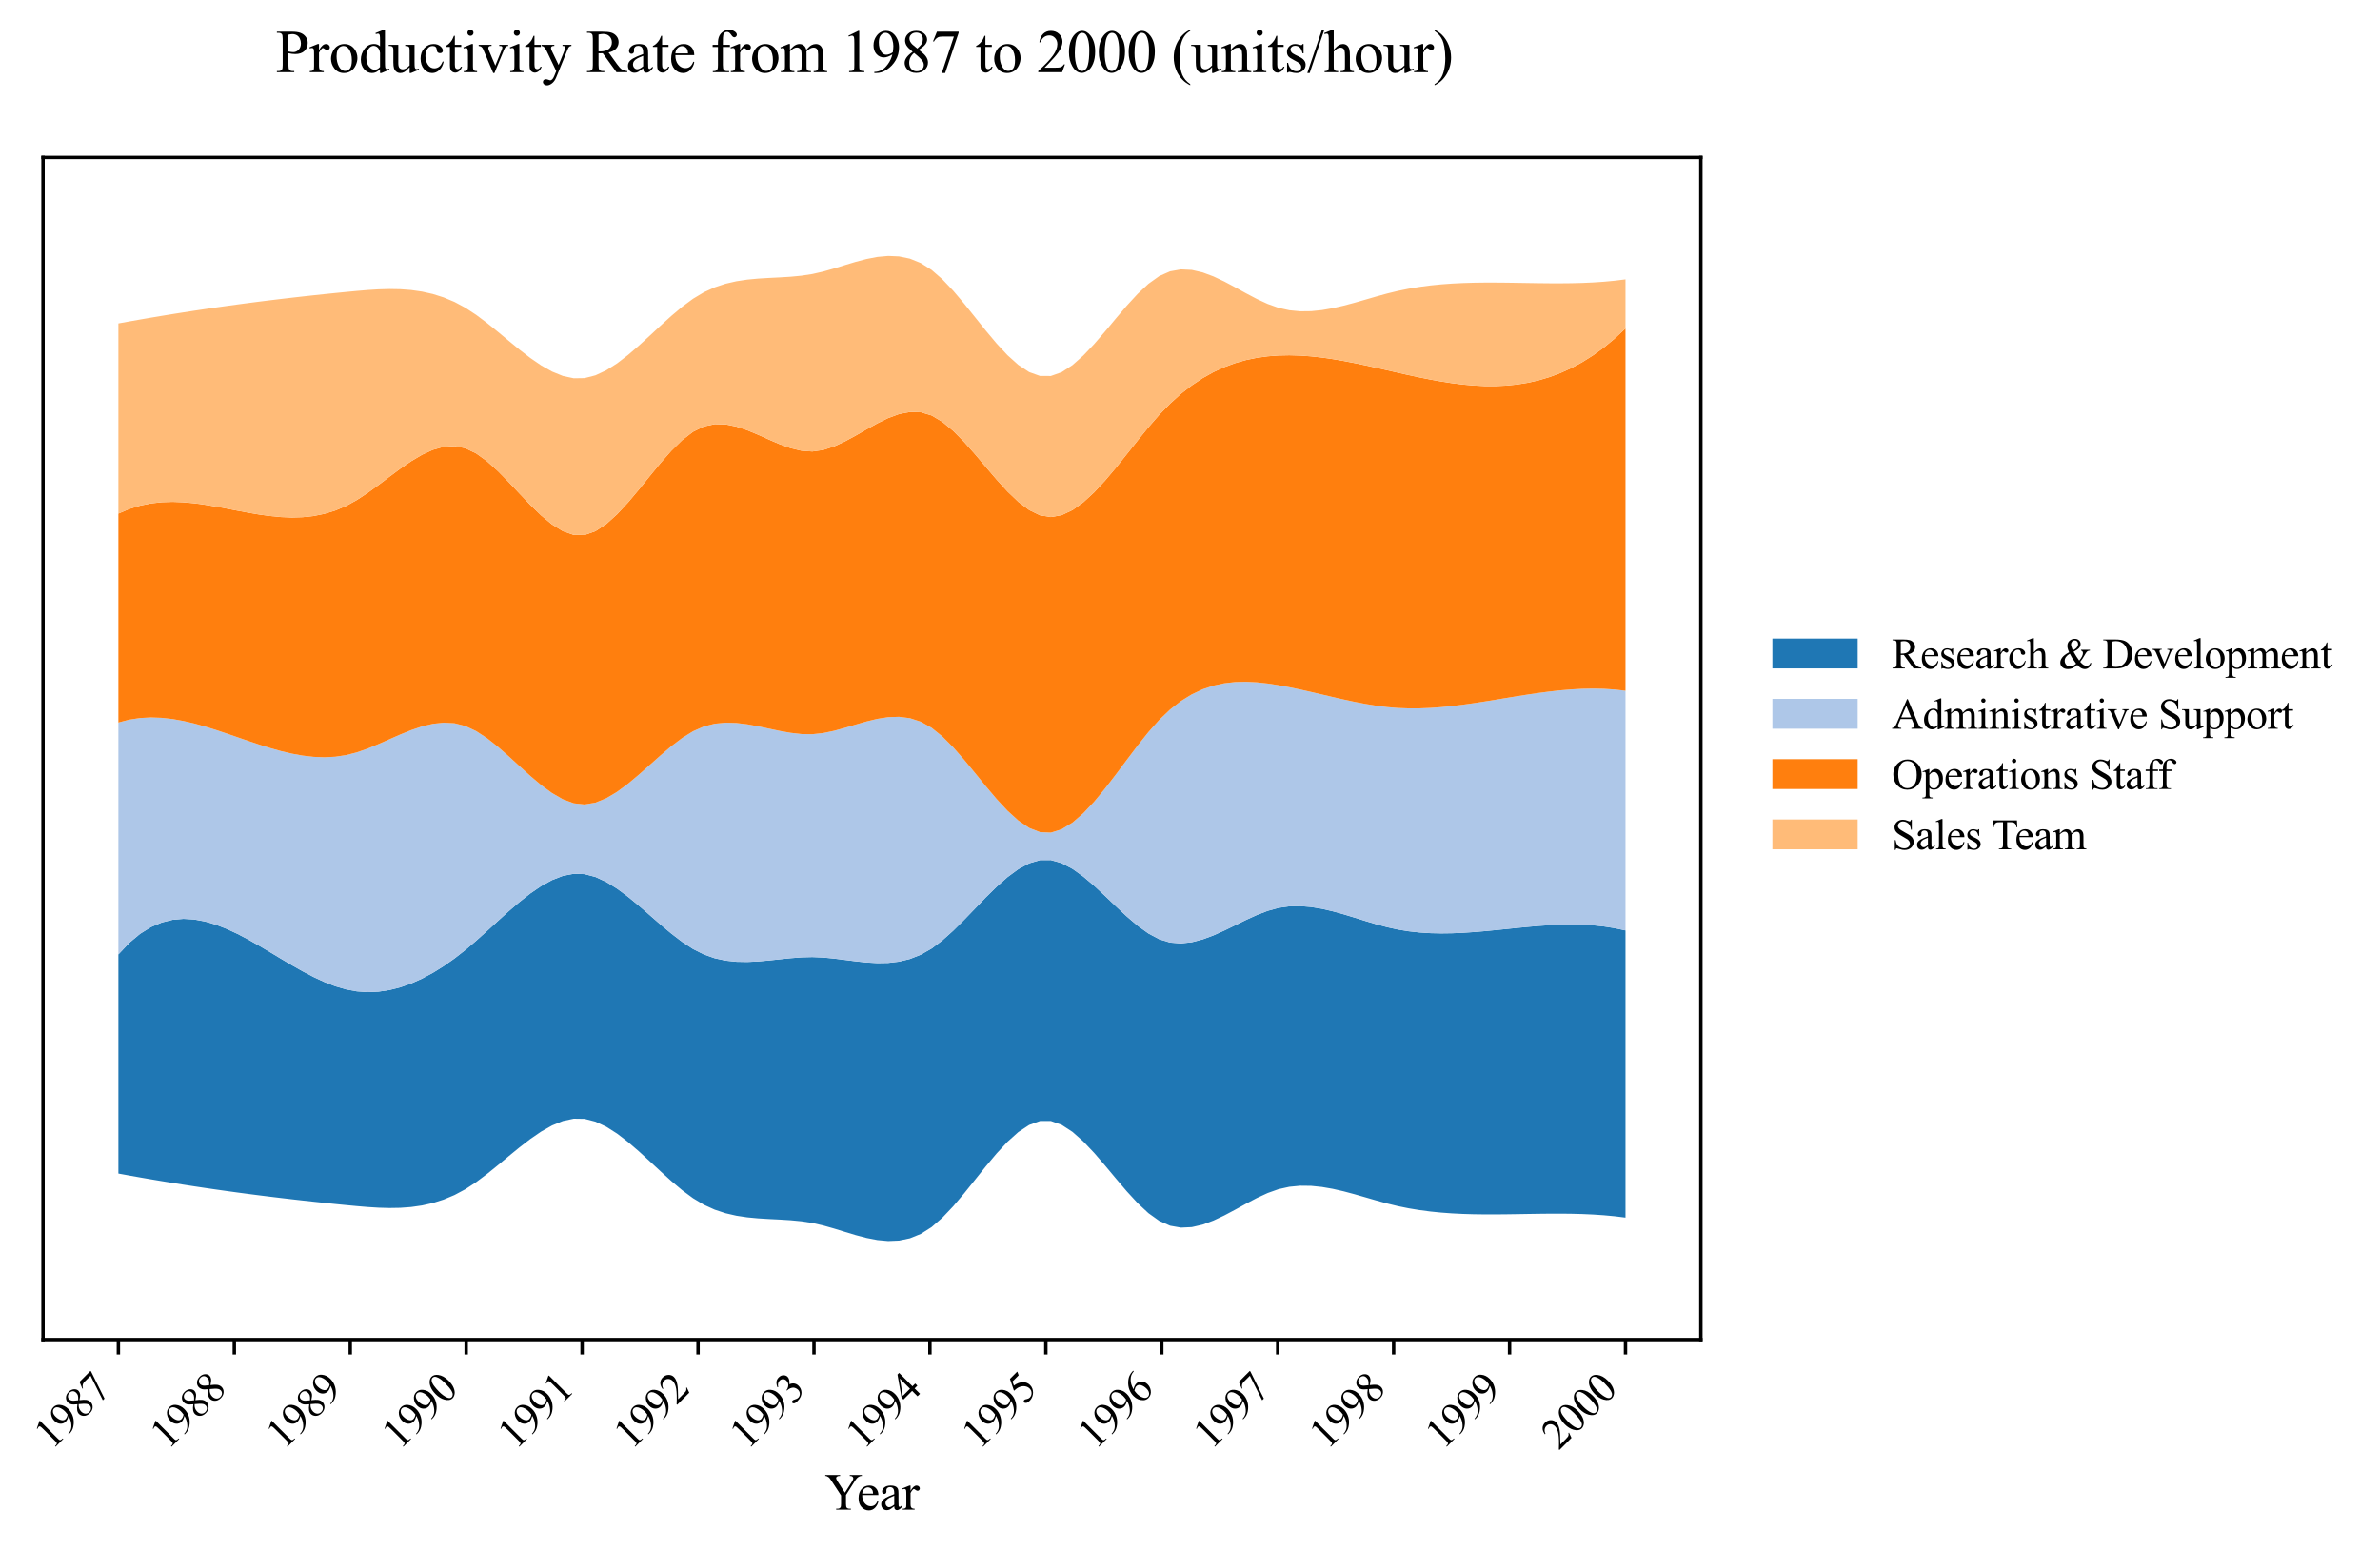 <?xml version="1.0" encoding="utf-8" standalone="no"?>
<!DOCTYPE svg PUBLIC "-//W3C//DTD SVG 1.1//EN"
  "http://www.w3.org/Graphics/SVG/1.1/DTD/svg11.dtd">
<svg xmlns:xlink="http://www.w3.org/1999/xlink" width="558.168pt" height="363.785pt" viewBox="0 0 558.168 363.785" xmlns="http://www.w3.org/2000/svg" version="1.1">
 <defs>
  <style type="text/css">*{stroke-linejoin: round; stroke-linecap: butt}</style>
 </defs>
 <g id="figure_1">
  <g id="patch_1">
   <path d="M 0 363.785 
L 558.168 363.785 
L 558.168 0 
L 0 0 
z
" style="fill: #ffffff"/>
  </g>
  <g id="axes_1">
   <g id="patch_2">
    <path d="M 10.092 314.121 
L 398.892 314.121 
L 398.892 36.921 
L 10.092 36.921 
z
" style="fill: #ffffff"/>
   </g>
   <g id="FillBetweenPolyCollection_1">
    <path d="M 27.765 223.805 
L 27.765 275.199 
L 30.307 275.662 
L 32.85 276.112 
L 35.393 276.55 
L 37.936 276.977 
L 40.479 277.392 
L 43.022 277.795 
L 45.565 278.187 
L 48.107 278.568 
L 50.65 278.937 
L 53.193 279.296 
L 55.736 279.645 
L 58.279 279.983 
L 60.822 280.31 
L 63.364 280.628 
L 65.907 280.935 
L 68.45 281.233 
L 70.993 281.521 
L 73.536 281.8 
L 76.079 282.069 
L 78.621 282.33 
L 81.164 282.581 
L 83.707 282.823 
L 86.25 283.037 
L 88.793 283.196 
L 91.336 283.267 
L 93.878 283.224 
L 96.421 283.035 
L 98.964 282.67 
L 101.507 282.102 
L 104.05 281.299 
L 106.593 280.232 
L 109.135 278.872 
L 111.678 277.205 
L 114.221 275.296 
L 116.764 273.239 
L 119.307 271.123 
L 121.85 269.041 
L 124.393 267.084 
L 126.935 265.344 
L 129.478 263.912 
L 132.021 262.879 
L 134.564 262.337 
L 137.107 262.377 
L 139.65 263.033 
L 142.192 264.219 
L 144.735 265.839 
L 147.278 267.792 
L 149.821 269.979 
L 152.364 272.303 
L 154.907 274.664 
L 157.449 276.963 
L 159.992 279.102 
L 162.535 280.982 
L 165.078 282.507 
L 167.621 283.663 
L 170.164 284.503 
L 172.706 285.086 
L 175.249 285.468 
L 177.792 285.708 
L 180.335 285.863 
L 182.878 285.99 
L 185.421 286.148 
L 187.963 286.392 
L 190.506 286.782 
L 193.049 287.36 
L 195.592 288.081 
L 198.135 288.865 
L 200.678 289.632 
L 203.221 290.3 
L 205.763 290.79 
L 208.306 291.021 
L 210.849 290.913 
L 213.392 290.384 
L 215.935 289.356 
L 218.478 287.746 
L 221.02 285.535 
L 223.563 282.853 
L 226.106 279.853 
L 228.649 276.689 
L 231.192 273.516 
L 233.735 270.486 
L 236.277 267.754 
L 238.82 265.473 
L 241.363 263.797 
L 243.906 262.881 
L 246.449 262.872 
L 248.992 263.775 
L 251.534 265.435 
L 254.077 267.687 
L 256.62 270.368 
L 259.163 273.315 
L 261.706 276.363 
L 264.249 279.35 
L 266.791 282.11 
L 269.334 284.481 
L 271.877 286.299 
L 274.42 287.421 
L 276.963 287.869 
L 279.506 287.748 
L 282.048 287.162 
L 284.591 286.217 
L 287.134 285.016 
L 289.677 283.665 
L 292.22 282.269 
L 294.763 280.932 
L 297.306 279.758 
L 299.848 278.854 
L 302.391 278.291 
L 304.934 278.047 
L 307.477 278.075 
L 310.02 278.333 
L 312.563 278.775 
L 315.105 279.357 
L 317.648 280.036 
L 320.191 280.766 
L 322.734 281.503 
L 325.277 282.204 
L 327.82 282.823 
L 330.362 283.34 
L 332.905 283.76 
L 335.448 284.094 
L 337.991 284.349 
L 340.534 284.536 
L 343.077 284.663 
L 345.619 284.738 
L 348.162 284.772 
L 350.705 284.774 
L 353.248 284.751 
L 355.791 284.714 
L 358.334 284.671 
L 360.876 284.632 
L 363.419 284.605 
L 365.962 284.599 
L 368.505 284.625 
L 371.048 284.689 
L 373.591 284.803 
L 376.134 284.974 
L 378.676 285.212 
L 381.219 285.525 
L 381.219 218.184 
L 381.219 218.184 
L 378.676 217.64 
L 376.134 217.242 
L 373.591 216.978 
L 371.048 216.83 
L 368.505 216.786 
L 365.962 216.829 
L 363.419 216.946 
L 360.876 217.12 
L 358.334 217.339 
L 355.791 217.586 
L 353.248 217.847 
L 350.705 218.107 
L 348.162 218.352 
L 345.619 218.565 
L 343.077 218.734 
L 340.534 218.842 
L 337.991 218.876 
L 335.448 218.82 
L 332.905 218.659 
L 330.362 218.379 
L 327.82 217.964 
L 325.277 217.403 
L 322.734 216.718 
L 320.191 215.956 
L 317.648 215.165 
L 315.105 214.395 
L 312.563 213.692 
L 310.02 213.105 
L 307.477 212.684 
L 304.934 212.475 
L 302.391 212.527 
L 299.848 212.888 
L 297.306 213.588 
L 294.763 214.563 
L 292.22 215.72 
L 289.677 216.964 
L 287.134 218.201 
L 284.591 219.339 
L 282.048 220.283 
L 279.506 220.941 
L 276.963 221.217 
L 274.42 221.019 
L 271.877 220.253 
L 269.334 218.896 
L 266.791 217.065 
L 264.249 214.898 
L 261.706 212.528 
L 259.163 210.093 
L 256.62 207.727 
L 254.077 205.567 
L 251.534 203.748 
L 248.992 202.406 
L 246.449 201.677 
L 243.906 201.689 
L 241.363 202.442 
L 238.82 203.817 
L 236.277 205.69 
L 233.735 207.939 
L 231.192 210.441 
L 228.649 213.071 
L 226.106 215.708 
L 223.563 218.228 
L 221.02 220.509 
L 218.478 222.426 
L 215.935 223.876 
L 213.392 224.876 
L 210.849 225.492 
L 208.306 225.789 
L 205.763 225.833 
L 203.221 225.688 
L 200.678 225.42 
L 198.135 225.095 
L 195.592 224.777 
L 193.049 224.533 
L 190.506 224.427 
L 187.963 224.494 
L 185.421 224.688 
L 182.878 224.95 
L 180.335 225.222 
L 177.792 225.447 
L 175.249 225.565 
L 172.706 225.52 
L 170.164 225.252 
L 167.621 224.703 
L 165.078 223.816 
L 162.535 222.534 
L 159.992 220.874 
L 157.449 218.93 
L 154.907 216.8 
L 152.364 214.583 
L 149.821 212.377 
L 147.278 210.282 
L 144.735 208.396 
L 142.192 206.817 
L 139.65 205.645 
L 137.107 204.977 
L 134.564 204.898 
L 132.021 205.387 
L 129.478 206.367 
L 126.935 207.763 
L 124.393 209.497 
L 121.85 211.495 
L 119.307 213.679 
L 116.764 215.974 
L 114.221 218.304 
L 111.678 220.593 
L 109.135 222.763 
L 106.593 224.754 
L 104.05 226.546 
L 101.507 228.129 
L 98.964 229.491 
L 96.421 230.624 
L 93.878 231.516 
L 91.336 232.158 
L 88.793 232.538 
L 86.25 232.647 
L 83.707 232.474 
L 81.164 232.009 
L 78.621 231.264 
L 76.079 230.28 
L 73.536 229.101 
L 70.993 227.77 
L 68.45 226.33 
L 65.907 224.824 
L 63.364 223.296 
L 60.822 221.789 
L 58.279 220.346 
L 55.736 219.011 
L 53.193 217.827 
L 50.65 216.837 
L 48.107 216.084 
L 45.565 215.612 
L 43.022 215.464 
L 40.479 215.684 
L 37.936 216.313 
L 35.393 217.397 
L 32.85 218.978 
L 30.307 221.1 
L 27.765 223.805 
z
" clip-path="url(#pf586185fca)" style="fill: #1f77b4"/>
   </g>
   <g id="FillBetweenPolyCollection_2">
    <path d="M 27.765 169.43 
L 27.765 223.805 
L 30.307 221.1 
L 32.85 218.978 
L 35.393 217.397 
L 37.936 216.313 
L 40.479 215.684 
L 43.022 215.464 
L 45.565 215.612 
L 48.107 216.084 
L 50.65 216.837 
L 53.193 217.827 
L 55.736 219.011 
L 58.279 220.346 
L 60.822 221.789 
L 63.364 223.296 
L 65.907 224.824 
L 68.45 226.33 
L 70.993 227.77 
L 73.536 229.101 
L 76.079 230.28 
L 78.621 231.264 
L 81.164 232.009 
L 83.707 232.474 
L 86.25 232.647 
L 88.793 232.538 
L 91.336 232.158 
L 93.878 231.516 
L 96.421 230.624 
L 98.964 229.491 
L 101.507 228.129 
L 104.05 226.546 
L 106.593 224.754 
L 109.135 222.763 
L 111.678 220.593 
L 114.221 218.304 
L 116.764 215.974 
L 119.307 213.679 
L 121.85 211.495 
L 124.393 209.497 
L 126.935 207.763 
L 129.478 206.367 
L 132.021 205.387 
L 134.564 204.898 
L 137.107 204.977 
L 139.65 205.645 
L 142.192 206.817 
L 144.735 208.396 
L 147.278 210.282 
L 149.821 212.377 
L 152.364 214.583 
L 154.907 216.8 
L 157.449 218.93 
L 159.992 220.874 
L 162.535 222.534 
L 165.078 223.816 
L 167.621 224.703 
L 170.164 225.252 
L 172.706 225.52 
L 175.249 225.565 
L 177.792 225.447 
L 180.335 225.222 
L 182.878 224.95 
L 185.421 224.688 
L 187.963 224.494 
L 190.506 224.427 
L 193.049 224.533 
L 195.592 224.777 
L 198.135 225.095 
L 200.678 225.42 
L 203.221 225.688 
L 205.763 225.833 
L 208.306 225.789 
L 210.849 225.492 
L 213.392 224.876 
L 215.935 223.876 
L 218.478 222.426 
L 221.02 220.509 
L 223.563 218.228 
L 226.106 215.708 
L 228.649 213.071 
L 231.192 210.441 
L 233.735 207.939 
L 236.277 205.69 
L 238.82 203.817 
L 241.363 202.442 
L 243.906 201.689 
L 246.449 201.677 
L 248.992 202.406 
L 251.534 203.748 
L 254.077 205.567 
L 256.62 207.727 
L 259.163 210.093 
L 261.706 212.528 
L 264.249 214.898 
L 266.791 217.065 
L 269.334 218.896 
L 271.877 220.253 
L 274.42 221.019 
L 276.963 221.217 
L 279.506 220.941 
L 282.048 220.283 
L 284.591 219.339 
L 287.134 218.201 
L 289.677 216.964 
L 292.22 215.72 
L 294.763 214.563 
L 297.306 213.588 
L 299.848 212.888 
L 302.391 212.527 
L 304.934 212.475 
L 307.477 212.684 
L 310.02 213.105 
L 312.563 213.692 
L 315.105 214.395 
L 317.648 215.165 
L 320.191 215.956 
L 322.734 216.718 
L 325.277 217.403 
L 327.82 217.964 
L 330.362 218.379 
L 332.905 218.659 
L 335.448 218.82 
L 337.991 218.876 
L 340.534 218.842 
L 343.077 218.734 
L 345.619 218.565 
L 348.162 218.352 
L 350.705 218.107 
L 353.248 217.847 
L 355.791 217.586 
L 358.334 217.339 
L 360.876 217.12 
L 363.419 216.946 
L 365.962 216.829 
L 368.505 216.786 
L 371.048 216.83 
L 373.591 216.978 
L 376.134 217.242 
L 378.676 217.64 
L 381.219 218.184 
L 381.219 161.98 
L 381.219 161.98 
L 378.676 161.69 
L 376.134 161.526 
L 373.591 161.474 
L 371.048 161.524 
L 368.505 161.663 
L 365.962 161.878 
L 363.419 162.158 
L 360.876 162.489 
L 358.334 162.862 
L 355.791 163.262 
L 353.248 163.677 
L 350.705 164.097 
L 348.162 164.507 
L 345.619 164.897 
L 343.077 165.254 
L 340.534 165.566 
L 337.991 165.82 
L 335.448 166.005 
L 332.905 166.109 
L 330.362 166.118 
L 327.82 166.021 
L 325.277 165.808 
L 322.734 165.483 
L 320.191 165.066 
L 317.648 164.576 
L 315.105 164.031 
L 312.563 163.451 
L 310.02 162.854 
L 307.477 162.26 
L 304.934 161.687 
L 302.391 161.154 
L 299.848 160.68 
L 297.306 160.287 
L 294.763 160.008 
L 292.22 159.88 
L 289.677 159.942 
L 287.134 160.229 
L 284.591 160.781 
L 282.048 161.634 
L 279.506 162.825 
L 276.963 164.392 
L 274.42 166.373 
L 271.877 168.804 
L 269.334 171.671 
L 266.791 174.85 
L 264.249 178.206 
L 261.706 181.602 
L 259.163 184.904 
L 256.62 187.976 
L 254.077 190.682 
L 251.534 192.885 
L 248.992 194.451 
L 246.449 195.243 
L 243.906 195.134 
L 241.363 194.14 
L 238.82 192.413 
L 236.277 190.104 
L 233.735 187.37 
L 231.192 184.364 
L 228.649 181.241 
L 226.106 178.155 
L 223.563 175.259 
L 221.02 172.709 
L 218.478 170.659 
L 215.935 169.237 
L 213.392 168.412 
L 210.849 168.09 
L 208.306 168.174 
L 205.763 168.57 
L 203.221 169.183 
L 200.678 169.918 
L 198.135 170.679 
L 195.592 171.371 
L 193.049 171.9 
L 190.506 172.17 
L 187.963 172.131 
L 185.421 171.845 
L 182.878 171.394 
L 180.335 170.857 
L 177.792 170.316 
L 175.249 169.85 
L 172.706 169.541 
L 170.164 169.468 
L 167.621 169.713 
L 165.078 170.355 
L 162.535 171.473 
L 159.992 173.052 
L 157.449 174.979 
L 154.907 177.136 
L 152.364 179.402 
L 149.821 181.659 
L 147.278 183.788 
L 144.735 185.67 
L 142.192 187.186 
L 139.65 188.217 
L 137.107 188.644 
L 134.564 188.367 
L 132.021 187.436 
L 129.478 185.976 
L 126.935 184.112 
L 124.393 181.968 
L 121.85 179.671 
L 119.307 177.344 
L 116.764 175.114 
L 114.221 173.104 
L 111.678 171.44 
L 109.135 170.247 
L 106.593 169.607 
L 104.05 169.465 
L 101.507 169.739 
L 98.964 170.347 
L 96.421 171.207 
L 93.878 172.237 
L 91.336 173.355 
L 88.793 174.48 
L 86.25 175.529 
L 83.707 176.42 
L 81.164 177.072 
L 78.621 177.45 
L 76.079 177.576 
L 73.536 177.478 
L 70.993 177.185 
L 68.45 176.725 
L 65.907 176.125 
L 63.364 175.413 
L 60.822 174.619 
L 58.279 173.768 
L 55.736 172.891 
L 53.193 172.014 
L 50.65 171.165 
L 48.107 170.373 
L 45.565 169.665 
L 43.022 169.07 
L 40.479 168.616 
L 37.936 168.33 
L 35.393 168.24 
L 32.85 168.375 
L 30.307 168.762 
L 27.765 169.43 
z
" clip-path="url(#pf586185fca)" style="fill: #aec7e8"/>
   </g>
   <g id="FillBetweenPolyCollection_3">
    <path d="M 27.765 120.441 
L 27.765 169.43 
L 30.307 168.762 
L 32.85 168.375 
L 35.393 168.24 
L 37.936 168.33 
L 40.479 168.616 
L 43.022 169.07 
L 45.565 169.665 
L 48.107 170.373 
L 50.65 171.165 
L 53.193 172.014 
L 55.736 172.891 
L 58.279 173.768 
L 60.822 174.619 
L 63.364 175.413 
L 65.907 176.125 
L 68.45 176.725 
L 70.993 177.185 
L 73.536 177.478 
L 76.079 177.576 
L 78.621 177.45 
L 81.164 177.072 
L 83.707 176.42 
L 86.25 175.529 
L 88.793 174.48 
L 91.336 173.355 
L 93.878 172.237 
L 96.421 171.207 
L 98.964 170.347 
L 101.507 169.739 
L 104.05 169.465 
L 106.593 169.607 
L 109.135 170.247 
L 111.678 171.44 
L 114.221 173.104 
L 116.764 175.114 
L 119.307 177.344 
L 121.85 179.671 
L 124.393 181.968 
L 126.935 184.112 
L 129.478 185.976 
L 132.021 187.436 
L 134.564 188.367 
L 137.107 188.644 
L 139.65 188.217 
L 142.192 187.186 
L 144.735 185.67 
L 147.278 183.788 
L 149.821 181.659 
L 152.364 179.402 
L 154.907 177.136 
L 157.449 174.979 
L 159.992 173.052 
L 162.535 171.473 
L 165.078 170.355 
L 167.621 169.713 
L 170.164 169.468 
L 172.706 169.541 
L 175.249 169.85 
L 177.792 170.316 
L 180.335 170.857 
L 182.878 171.394 
L 185.421 171.845 
L 187.963 172.131 
L 190.506 172.17 
L 193.049 171.9 
L 195.592 171.371 
L 198.135 170.679 
L 200.678 169.918 
L 203.221 169.183 
L 205.763 168.57 
L 208.306 168.174 
L 210.849 168.09 
L 213.392 168.412 
L 215.935 169.237 
L 218.478 170.659 
L 221.02 172.709 
L 223.563 175.259 
L 226.106 178.155 
L 228.649 181.241 
L 231.192 184.364 
L 233.735 187.37 
L 236.277 190.104 
L 238.82 192.413 
L 241.363 194.14 
L 243.906 195.134 
L 246.449 195.243 
L 248.992 194.451 
L 251.534 192.885 
L 254.077 190.682 
L 256.62 187.976 
L 259.163 184.904 
L 261.706 181.602 
L 264.249 178.206 
L 266.791 174.85 
L 269.334 171.671 
L 271.877 168.804 
L 274.42 166.373 
L 276.963 164.392 
L 279.506 162.825 
L 282.048 161.634 
L 284.591 160.781 
L 287.134 160.229 
L 289.677 159.942 
L 292.22 159.88 
L 294.763 160.008 
L 297.306 160.287 
L 299.848 160.68 
L 302.391 161.154 
L 304.934 161.687 
L 307.477 162.26 
L 310.02 162.854 
L 312.563 163.451 
L 315.105 164.031 
L 317.648 164.576 
L 320.191 165.066 
L 322.734 165.483 
L 325.277 165.808 
L 327.82 166.021 
L 330.362 166.118 
L 332.905 166.109 
L 335.448 166.005 
L 337.991 165.82 
L 340.534 165.566 
L 343.077 165.254 
L 345.619 164.897 
L 348.162 164.507 
L 350.705 164.097 
L 353.248 163.677 
L 355.791 163.262 
L 358.334 162.862 
L 360.876 162.489 
L 363.419 162.158 
L 365.962 161.878 
L 368.505 161.663 
L 371.048 161.524 
L 373.591 161.474 
L 376.134 161.526 
L 378.676 161.69 
L 381.219 161.98 
L 381.219 77.02 
L 381.219 77.02 
L 378.676 79.392 
L 376.134 81.494 
L 373.591 83.34 
L 371.048 84.942 
L 368.505 86.313 
L 365.962 87.467 
L 363.419 88.415 
L 360.876 89.171 
L 358.334 89.748 
L 355.791 90.158 
L 353.248 90.415 
L 350.705 90.532 
L 348.162 90.521 
L 345.619 90.395 
L 343.077 90.167 
L 340.534 89.851 
L 337.991 89.458 
L 335.448 89.002 
L 332.905 88.496 
L 330.362 87.953 
L 327.82 87.385 
L 325.277 86.805 
L 322.734 86.228 
L 320.191 85.666 
L 317.648 85.133 
L 315.105 84.643 
L 312.563 84.209 
L 310.02 83.845 
L 307.477 83.565 
L 304.934 83.382 
L 302.391 83.31 
L 299.848 83.363 
L 297.306 83.554 
L 294.763 83.903 
L 292.22 84.427 
L 289.677 85.147 
L 287.134 86.082 
L 284.591 87.249 
L 282.048 88.67 
L 279.506 90.362 
L 276.963 92.345 
L 274.42 94.639 
L 271.877 97.261 
L 269.334 100.19 
L 266.791 103.316 
L 264.249 106.523 
L 261.706 109.69 
L 259.163 112.701 
L 256.62 115.436 
L 254.077 117.777 
L 251.534 119.605 
L 248.992 120.803 
L 246.449 121.251 
L 243.906 120.839 
L 241.363 119.596 
L 238.82 117.679 
L 236.277 115.248 
L 233.735 112.466 
L 231.192 109.493 
L 228.649 106.492 
L 226.106 103.622 
L 223.563 101.046 
L 221.02 98.925 
L 218.478 97.42 
L 215.935 96.663 
L 213.392 96.598 
L 210.849 97.098 
L 208.306 98.031 
L 205.763 99.27 
L 203.221 100.684 
L 200.678 102.146 
L 198.135 103.524 
L 195.592 104.691 
L 193.049 105.517 
L 190.506 105.873 
L 187.963 105.695 
L 185.421 105.085 
L 182.878 104.17 
L 180.335 103.08 
L 177.792 101.941 
L 175.249 100.881 
L 172.706 100.029 
L 170.164 99.512 
L 167.621 99.458 
L 165.078 99.995 
L 162.535 101.246 
L 159.992 103.2 
L 157.449 105.7 
L 154.907 108.58 
L 152.364 111.675 
L 149.821 114.817 
L 147.278 117.843 
L 144.735 120.585 
L 142.192 122.879 
L 139.65 124.559 
L 137.107 125.459 
L 134.564 125.438 
L 132.021 124.561 
L 129.478 122.989 
L 126.935 120.887 
L 124.393 118.42 
L 121.85 115.75 
L 119.307 113.042 
L 116.764 110.46 
L 114.221 108.167 
L 111.678 106.328 
L 109.135 105.106 
L 106.593 104.61 
L 104.05 104.77 
L 101.507 105.484 
L 98.964 106.647 
L 96.421 108.155 
L 93.878 109.904 
L 91.336 111.791 
L 88.793 113.712 
L 86.25 115.563 
L 83.707 117.24 
L 81.164 118.64 
L 78.621 119.716 
L 76.079 120.494 
L 73.536 121.005 
L 70.993 121.281 
L 68.45 121.353 
L 65.907 121.252 
L 63.364 121.011 
L 60.822 120.66 
L 58.279 120.231 
L 55.736 119.755 
L 53.193 119.264 
L 50.65 118.79 
L 48.107 118.363 
L 45.565 118.016 
L 43.022 117.779 
L 40.479 117.684 
L 37.936 117.762 
L 35.393 118.046 
L 32.85 118.566 
L 30.307 119.354 
L 27.765 120.441 
z
" clip-path="url(#pf586185fca)" style="fill: #ff7f0e"/>
   </g>
   <g id="FillBetweenPolyCollection_4">
    <path d="M 27.765 75.843 
L 27.765 120.441 
L 30.307 119.354 
L 32.85 118.566 
L 35.393 118.046 
L 37.936 117.762 
L 40.479 117.684 
L 43.022 117.779 
L 45.565 118.016 
L 48.107 118.363 
L 50.65 118.79 
L 53.193 119.264 
L 55.736 119.755 
L 58.279 120.231 
L 60.822 120.66 
L 63.364 121.011 
L 65.907 121.252 
L 68.45 121.353 
L 70.993 121.281 
L 73.536 121.005 
L 76.079 120.494 
L 78.621 119.716 
L 81.164 118.64 
L 83.707 117.24 
L 86.25 115.563 
L 88.793 113.712 
L 91.336 111.791 
L 93.878 109.904 
L 96.421 108.155 
L 98.964 106.647 
L 101.507 105.484 
L 104.05 104.77 
L 106.593 104.61 
L 109.135 105.106 
L 111.678 106.328 
L 114.221 108.167 
L 116.764 110.46 
L 119.307 113.042 
L 121.85 115.75 
L 124.393 118.42 
L 126.935 120.887 
L 129.478 122.989 
L 132.021 124.561 
L 134.564 125.438 
L 137.107 125.459 
L 139.65 124.559 
L 142.192 122.879 
L 144.735 120.585 
L 147.278 117.843 
L 149.821 114.817 
L 152.364 111.675 
L 154.907 108.58 
L 157.449 105.7 
L 159.992 103.2 
L 162.535 101.246 
L 165.078 99.995 
L 167.621 99.458 
L 170.164 99.512 
L 172.706 100.029 
L 175.249 100.881 
L 177.792 101.941 
L 180.335 103.08 
L 182.878 104.17 
L 185.421 105.085 
L 187.963 105.695 
L 190.506 105.873 
L 193.049 105.517 
L 195.592 104.691 
L 198.135 103.524 
L 200.678 102.146 
L 203.221 100.684 
L 205.763 99.27 
L 208.306 98.031 
L 210.849 97.098 
L 213.392 96.598 
L 215.935 96.663 
L 218.478 97.42 
L 221.02 98.925 
L 223.563 101.046 
L 226.106 103.622 
L 228.649 106.492 
L 231.192 109.493 
L 233.735 112.466 
L 236.277 115.248 
L 238.82 117.679 
L 241.363 119.596 
L 243.906 120.839 
L 246.449 121.251 
L 248.992 120.803 
L 251.534 119.605 
L 254.077 117.777 
L 256.62 115.436 
L 259.163 112.701 
L 261.706 109.69 
L 264.249 106.523 
L 266.791 103.316 
L 269.334 100.19 
L 271.877 97.261 
L 274.42 94.639 
L 276.963 92.345 
L 279.506 90.362 
L 282.048 88.67 
L 284.591 87.249 
L 287.134 86.082 
L 289.677 85.147 
L 292.22 84.427 
L 294.763 83.903 
L 297.306 83.554 
L 299.848 83.363 
L 302.391 83.31 
L 304.934 83.382 
L 307.477 83.565 
L 310.02 83.845 
L 312.563 84.209 
L 315.105 84.643 
L 317.648 85.133 
L 320.191 85.666 
L 322.734 86.228 
L 325.277 86.805 
L 327.82 87.385 
L 330.362 87.953 
L 332.905 88.496 
L 335.448 89.002 
L 337.991 89.458 
L 340.534 89.851 
L 343.077 90.167 
L 345.619 90.395 
L 348.162 90.521 
L 350.705 90.532 
L 353.248 90.415 
L 355.791 90.158 
L 358.334 89.748 
L 360.876 89.171 
L 363.419 88.415 
L 365.962 87.467 
L 368.505 86.313 
L 371.048 84.942 
L 373.591 83.34 
L 376.134 81.494 
L 378.676 79.392 
L 381.219 77.02 
L 381.219 65.517 
L 381.219 65.517 
L 378.676 65.831 
L 376.134 66.069 
L 373.591 66.24 
L 371.048 66.353 
L 368.505 66.418 
L 365.962 66.443 
L 363.419 66.438 
L 360.876 66.411 
L 358.334 66.371 
L 355.791 66.329 
L 353.248 66.291 
L 350.705 66.269 
L 348.162 66.27 
L 345.619 66.304 
L 343.077 66.38 
L 340.534 66.507 
L 337.991 66.693 
L 335.448 66.949 
L 332.905 67.282 
L 330.362 67.703 
L 327.82 68.219 
L 325.277 68.839 
L 322.734 69.539 
L 320.191 70.277 
L 317.648 71.007 
L 315.105 71.685 
L 312.563 72.268 
L 310.02 72.71 
L 307.477 72.967 
L 304.934 72.996 
L 302.391 72.751 
L 299.848 72.189 
L 297.306 71.284 
L 294.763 70.111 
L 292.22 68.774 
L 289.677 67.377 
L 287.134 66.026 
L 284.591 64.826 
L 282.048 63.88 
L 279.506 63.295 
L 276.963 63.173 
L 274.42 63.622 
L 271.877 64.743 
L 269.334 66.561 
L 266.791 68.932 
L 264.249 71.693 
L 261.706 74.679 
L 259.163 77.728 
L 256.62 80.674 
L 254.077 83.355 
L 251.534 85.608 
L 248.992 87.267 
L 246.449 88.17 
L 243.906 88.162 
L 241.363 87.245 
L 238.82 85.57 
L 236.277 83.289 
L 233.735 80.557 
L 231.192 77.527 
L 228.649 74.353 
L 226.106 71.19 
L 223.563 68.19 
L 221.02 65.507 
L 218.478 63.296 
L 215.935 61.687 
L 213.392 60.658 
L 210.849 60.13 
L 208.306 60.021 
L 205.763 60.252 
L 203.221 60.742 
L 200.678 61.41 
L 198.135 62.177 
L 195.592 62.961 
L 193.049 63.683 
L 190.506 64.261 
L 187.963 64.65 
L 185.421 64.895 
L 182.878 65.052 
L 180.335 65.179 
L 177.792 65.334 
L 175.249 65.574 
L 172.706 65.957 
L 170.164 66.539 
L 167.621 67.38 
L 165.078 68.535 
L 162.535 70.061 
L 159.992 71.94 
L 157.449 74.079 
L 154.907 76.378 
L 152.364 78.739 
L 149.821 81.063 
L 147.278 83.251 
L 144.735 85.204 
L 142.192 86.823 
L 139.65 88.01 
L 137.107 88.666 
L 134.564 88.706 
L 132.021 88.164 
L 129.478 87.131 
L 126.935 85.699 
L 124.393 83.958 
L 121.85 82.001 
L 119.307 79.919 
L 116.764 77.804 
L 114.221 75.746 
L 111.678 73.838 
L 109.135 72.17 
L 106.593 70.81 
L 104.05 69.744 
L 101.507 68.941 
L 98.964 68.372 
L 96.421 68.008 
L 93.878 67.819 
L 91.336 67.775 
L 88.793 67.847 
L 86.25 68.005 
L 83.707 68.22 
L 81.164 68.461 
L 78.621 68.713 
L 76.079 68.973 
L 73.536 69.243 
L 70.993 69.522 
L 68.45 69.81 
L 65.907 70.107 
L 63.364 70.415 
L 60.822 70.732 
L 58.279 71.06 
L 55.736 71.398 
L 53.193 71.746 
L 50.65 72.105 
L 48.107 72.475 
L 45.565 72.856 
L 43.022 73.248 
L 40.479 73.651 
L 37.936 74.066 
L 35.393 74.492 
L 32.85 74.93 
L 30.307 75.381 
L 27.765 75.843 
z
" clip-path="url(#pf586185fca)" style="fill: #ffbb78"/>
   </g>
   <g id="matplotlib.axis_1">
    <g id="xtick_1">
     <g id="line2d_1">
      <defs>
       <path id="m436722ac9b" d="M 0 0 
L 0 3.5 
" style="stroke: #000000; stroke-width: 0.8"/>
      </defs>
      <g>
       <use xlink:href="#m436722ac9b" x="27.765" y="314.121" style="stroke: #000000; stroke-width: 0.8"/>
      </g>
     </g>
     <g id="text_1">
      <!-- 1987 -->
      <g transform="translate(12.11 340.173) rotate(-45) scale(0.1 -0.1)">
       <defs>
        <path id="TimesNewRomanPSMT-31" d="M 750 3822 
L 1781 4325 
L 1884 4325 
L 1884 747 
Q 1884 391 1914 303 
Q 1944 216 2037 169 
Q 2131 122 2419 116 
L 2419 0 
L 825 0 
L 825 116 
Q 1125 122 1212 167 
Q 1300 213 1334 289 
Q 1369 366 1369 747 
L 1369 3034 
Q 1369 3497 1338 3628 
Q 1316 3728 1258 3775 
Q 1200 3822 1119 3822 
Q 1003 3822 797 3725 
L 750 3822 
z
" transform="scale(0.016)"/>
        <path id="TimesNewRomanPSMT-39" d="M 338 -88 
L 338 28 
Q 744 34 1094 217 
Q 1444 400 1770 856 
Q 2097 1313 2225 1859 
Q 1734 1544 1338 1544 
Q 891 1544 572 1889 
Q 253 2234 253 2806 
Q 253 3363 572 3797 
Q 956 4325 1575 4325 
Q 2097 4325 2469 3894 
Q 2925 3359 2925 2575 
Q 2925 1869 2578 1258 
Q 2231 647 1613 244 
Q 1109 -88 516 -88 
L 338 -88 
z
M 2275 2091 
Q 2331 2497 2331 2741 
Q 2331 3044 2228 3395 
Q 2125 3747 1936 3934 
Q 1747 4122 1506 4122 
Q 1228 4122 1018 3872 
Q 809 3622 809 3128 
Q 809 2469 1088 2097 
Q 1291 1828 1588 1828 
Q 1731 1828 1928 1897 
Q 2125 1966 2275 2091 
z
" transform="scale(0.016)"/>
        <path id="TimesNewRomanPSMT-38" d="M 1228 2134 
Q 725 2547 579 2797 
Q 434 3047 434 3316 
Q 434 3728 753 4026 
Q 1072 4325 1600 4325 
Q 2113 4325 2425 4047 
Q 2738 3769 2738 3413 
Q 2738 3175 2569 2928 
Q 2400 2681 1866 2347 
Q 2416 1922 2594 1678 
Q 2831 1359 2831 1006 
Q 2831 559 2490 242 
Q 2150 -75 1597 -75 
Q 994 -75 656 303 
Q 388 606 388 966 
Q 388 1247 577 1523 
Q 766 1800 1228 2134 
z
M 1719 2469 
Q 2094 2806 2194 3001 
Q 2294 3197 2294 3444 
Q 2294 3772 2109 3958 
Q 1925 4144 1606 4144 
Q 1288 4144 1088 3959 
Q 888 3775 888 3528 
Q 888 3366 970 3203 
Q 1053 3041 1206 2894 
L 1719 2469 
z
M 1375 2016 
Q 1116 1797 991 1539 
Q 866 1281 866 981 
Q 866 578 1086 336 
Q 1306 94 1647 94 
Q 1984 94 2187 284 
Q 2391 475 2391 747 
Q 2391 972 2272 1150 
Q 2050 1481 1375 2016 
z
" transform="scale(0.016)"/>
        <path id="TimesNewRomanPSMT-37" d="M 644 4238 
L 2916 4238 
L 2916 4119 
L 1503 -88 
L 1153 -88 
L 2419 3728 
L 1253 3728 
Q 900 3728 750 3644 
Q 488 3500 328 3200 
L 238 3234 
L 644 4238 
z
" transform="scale(0.016)"/>
       </defs>
       <use xlink:href="#TimesNewRomanPSMT-31"/>
       <use xlink:href="#TimesNewRomanPSMT-39" transform="translate(50 0)"/>
       <use xlink:href="#TimesNewRomanPSMT-38" transform="translate(100 0)"/>
       <use xlink:href="#TimesNewRomanPSMT-37" transform="translate(150 0)"/>
      </g>
     </g>
    </g>
    <g id="xtick_2">
     <g id="line2d_2">
      <g>
       <use xlink:href="#m436722ac9b" x="54.953" y="314.121" style="stroke: #000000; stroke-width: 0.8"/>
      </g>
     </g>
     <g id="text_2">
      <!-- 1988 -->
      <g transform="translate(39.299 340.173) rotate(-45) scale(0.1 -0.1)">
       <use xlink:href="#TimesNewRomanPSMT-31"/>
       <use xlink:href="#TimesNewRomanPSMT-39" transform="translate(50 0)"/>
       <use xlink:href="#TimesNewRomanPSMT-38" transform="translate(100 0)"/>
       <use xlink:href="#TimesNewRomanPSMT-38" transform="translate(150 0)"/>
      </g>
     </g>
    </g>
    <g id="xtick_3">
     <g id="line2d_3">
      <g>
       <use xlink:href="#m436722ac9b" x="82.142" y="314.121" style="stroke: #000000; stroke-width: 0.8"/>
      </g>
     </g>
     <g id="text_3">
      <!-- 1989 -->
      <g transform="translate(66.488 340.173) rotate(-45) scale(0.1 -0.1)">
       <use xlink:href="#TimesNewRomanPSMT-31"/>
       <use xlink:href="#TimesNewRomanPSMT-39" transform="translate(50 0)"/>
       <use xlink:href="#TimesNewRomanPSMT-38" transform="translate(100 0)"/>
       <use xlink:href="#TimesNewRomanPSMT-39" transform="translate(150 0)"/>
      </g>
     </g>
    </g>
    <g id="xtick_4">
     <g id="line2d_4">
      <g>
       <use xlink:href="#m436722ac9b" x="109.331" y="314.121" style="stroke: #000000; stroke-width: 0.8"/>
      </g>
     </g>
     <g id="text_4">
      <!-- 1990 -->
      <g transform="translate(93.676 340.173) rotate(-45) scale(0.1 -0.1)">
       <defs>
        <path id="TimesNewRomanPSMT-30" d="M 231 2094 
Q 231 2819 450 3342 
Q 669 3866 1031 4122 
Q 1313 4325 1613 4325 
Q 2100 4325 2488 3828 
Q 2972 3213 2972 2159 
Q 2972 1422 2759 906 
Q 2547 391 2217 158 
Q 1888 -75 1581 -75 
Q 975 -75 572 641 
Q 231 1244 231 2094 
z
M 844 2016 
Q 844 1141 1059 588 
Q 1238 122 1591 122 
Q 1759 122 1940 273 
Q 2122 425 2216 781 
Q 2359 1319 2359 2297 
Q 2359 3022 2209 3506 
Q 2097 3866 1919 4016 
Q 1791 4119 1609 4119 
Q 1397 4119 1231 3928 
Q 1006 3669 925 3112 
Q 844 2556 844 2016 
z
" transform="scale(0.016)"/>
       </defs>
       <use xlink:href="#TimesNewRomanPSMT-31"/>
       <use xlink:href="#TimesNewRomanPSMT-39" transform="translate(50 0)"/>
       <use xlink:href="#TimesNewRomanPSMT-39" transform="translate(100 0)"/>
       <use xlink:href="#TimesNewRomanPSMT-30" transform="translate(150 0)"/>
      </g>
     </g>
    </g>
    <g id="xtick_5">
     <g id="line2d_5">
      <g>
       <use xlink:href="#m436722ac9b" x="136.52" y="314.121" style="stroke: #000000; stroke-width: 0.8"/>
      </g>
     </g>
     <g id="text_5">
      <!-- 1991 -->
      <g transform="translate(120.865 340.173) rotate(-45) scale(0.1 -0.1)">
       <use xlink:href="#TimesNewRomanPSMT-31"/>
       <use xlink:href="#TimesNewRomanPSMT-39" transform="translate(50 0)"/>
       <use xlink:href="#TimesNewRomanPSMT-39" transform="translate(100 0)"/>
       <use xlink:href="#TimesNewRomanPSMT-31" transform="translate(150 0)"/>
      </g>
     </g>
    </g>
    <g id="xtick_6">
     <g id="line2d_6">
      <g>
       <use xlink:href="#m436722ac9b" x="163.709" y="314.121" style="stroke: #000000; stroke-width: 0.8"/>
      </g>
     </g>
     <g id="text_6">
      <!-- 1992 -->
      <g transform="translate(148.054 340.173) rotate(-45) scale(0.1 -0.1)">
       <defs>
        <path id="TimesNewRomanPSMT-32" d="M 2934 816 
L 2638 0 
L 138 0 
L 138 116 
Q 1241 1122 1691 1759 
Q 2141 2397 2141 2925 
Q 2141 3328 1894 3587 
Q 1647 3847 1303 3847 
Q 991 3847 742 3664 
Q 494 3481 375 3128 
L 259 3128 
Q 338 3706 661 4015 
Q 984 4325 1469 4325 
Q 1984 4325 2329 3994 
Q 2675 3663 2675 3213 
Q 2675 2891 2525 2569 
Q 2294 2063 1775 1497 
Q 997 647 803 472 
L 1909 472 
Q 2247 472 2383 497 
Q 2519 522 2628 598 
Q 2738 675 2819 816 
L 2934 816 
z
" transform="scale(0.016)"/>
       </defs>
       <use xlink:href="#TimesNewRomanPSMT-31"/>
       <use xlink:href="#TimesNewRomanPSMT-39" transform="translate(50 0)"/>
       <use xlink:href="#TimesNewRomanPSMT-39" transform="translate(100 0)"/>
       <use xlink:href="#TimesNewRomanPSMT-32" transform="translate(150 0)"/>
      </g>
     </g>
    </g>
    <g id="xtick_7">
     <g id="line2d_7">
      <g>
       <use xlink:href="#m436722ac9b" x="190.898" y="314.121" style="stroke: #000000; stroke-width: 0.8"/>
      </g>
     </g>
     <g id="text_7">
      <!-- 1993 -->
      <g transform="translate(175.243 340.173) rotate(-45) scale(0.1 -0.1)">
       <defs>
        <path id="TimesNewRomanPSMT-33" d="M 325 3431 
Q 506 3859 782 4092 
Q 1059 4325 1472 4325 
Q 1981 4325 2253 3994 
Q 2459 3747 2459 3466 
Q 2459 3003 1878 2509 
Q 2269 2356 2469 2072 
Q 2669 1788 2669 1403 
Q 2669 853 2319 450 
Q 1863 -75 997 -75 
Q 569 -75 414 31 
Q 259 138 259 259 
Q 259 350 332 419 
Q 406 488 509 488 
Q 588 488 669 463 
Q 722 447 909 348 
Q 1097 250 1169 231 
Q 1284 197 1416 197 
Q 1734 197 1970 444 
Q 2206 691 2206 1028 
Q 2206 1275 2097 1509 
Q 2016 1684 1919 1775 
Q 1784 1900 1550 2001 
Q 1316 2103 1072 2103 
L 972 2103 
L 972 2197 
Q 1219 2228 1467 2375 
Q 1716 2522 1828 2728 
Q 1941 2934 1941 3181 
Q 1941 3503 1739 3701 
Q 1538 3900 1238 3900 
Q 753 3900 428 3381 
L 325 3431 
z
" transform="scale(0.016)"/>
       </defs>
       <use xlink:href="#TimesNewRomanPSMT-31"/>
       <use xlink:href="#TimesNewRomanPSMT-39" transform="translate(50 0)"/>
       <use xlink:href="#TimesNewRomanPSMT-39" transform="translate(100 0)"/>
       <use xlink:href="#TimesNewRomanPSMT-33" transform="translate(150 0)"/>
      </g>
     </g>
    </g>
    <g id="xtick_8">
     <g id="line2d_8">
      <g>
       <use xlink:href="#m436722ac9b" x="218.086" y="314.121" style="stroke: #000000; stroke-width: 0.8"/>
      </g>
     </g>
     <g id="text_8">
      <!-- 1994 -->
      <g transform="translate(202.432 340.173) rotate(-45) scale(0.1 -0.1)">
       <defs>
        <path id="TimesNewRomanPSMT-34" d="M 2978 1563 
L 2978 1119 
L 2409 1119 
L 2409 0 
L 1894 0 
L 1894 1119 
L 100 1119 
L 100 1519 
L 2066 4325 
L 2409 4325 
L 2409 1563 
L 2978 1563 
z
M 1894 1563 
L 1894 3666 
L 406 1563 
L 1894 1563 
z
" transform="scale(0.016)"/>
       </defs>
       <use xlink:href="#TimesNewRomanPSMT-31"/>
       <use xlink:href="#TimesNewRomanPSMT-39" transform="translate(50 0)"/>
       <use xlink:href="#TimesNewRomanPSMT-39" transform="translate(100 0)"/>
       <use xlink:href="#TimesNewRomanPSMT-34" transform="translate(150 0)"/>
      </g>
     </g>
    </g>
    <g id="xtick_9">
     <g id="line2d_9">
      <g>
       <use xlink:href="#m436722ac9b" x="245.275" y="314.121" style="stroke: #000000; stroke-width: 0.8"/>
      </g>
     </g>
     <g id="text_9">
      <!-- 1995 -->
      <g transform="translate(229.62 340.173) rotate(-45) scale(0.1 -0.1)">
       <defs>
        <path id="TimesNewRomanPSMT-35" d="M 2778 4238 
L 2534 3706 
L 1259 3706 
L 981 3138 
Q 1809 3016 2294 2522 
Q 2709 2097 2709 1522 
Q 2709 1188 2573 903 
Q 2438 619 2231 419 
Q 2025 219 1772 97 
Q 1413 -75 1034 -75 
Q 653 -75 479 54 
Q 306 184 306 341 
Q 306 428 378 495 
Q 450 563 559 563 
Q 641 563 702 538 
Q 763 513 909 409 
Q 1144 247 1384 247 
Q 1750 247 2026 523 
Q 2303 800 2303 1197 
Q 2303 1581 2056 1914 
Q 1809 2247 1375 2428 
Q 1034 2569 447 2591 
L 1259 4238 
L 2778 4238 
z
" transform="scale(0.016)"/>
       </defs>
       <use xlink:href="#TimesNewRomanPSMT-31"/>
       <use xlink:href="#TimesNewRomanPSMT-39" transform="translate(50 0)"/>
       <use xlink:href="#TimesNewRomanPSMT-39" transform="translate(100 0)"/>
       <use xlink:href="#TimesNewRomanPSMT-35" transform="translate(150 0)"/>
      </g>
     </g>
    </g>
    <g id="xtick_10">
     <g id="line2d_10">
      <g>
       <use xlink:href="#m436722ac9b" x="272.464" y="314.121" style="stroke: #000000; stroke-width: 0.8"/>
      </g>
     </g>
     <g id="text_10">
      <!-- 1996 -->
      <g transform="translate(256.809 340.173) rotate(-45) scale(0.1 -0.1)">
       <defs>
        <path id="TimesNewRomanPSMT-36" d="M 2869 4325 
L 2869 4209 
Q 2456 4169 2195 4045 
Q 1934 3922 1679 3669 
Q 1425 3416 1258 3105 
Q 1091 2794 978 2366 
Q 1428 2675 1881 2675 
Q 2316 2675 2634 2325 
Q 2953 1975 2953 1425 
Q 2953 894 2631 456 
Q 2244 -75 1606 -75 
Q 1172 -75 869 213 
Q 275 772 275 1663 
Q 275 2231 503 2743 
Q 731 3256 1154 3653 
Q 1578 4050 1965 4187 
Q 2353 4325 2688 4325 
L 2869 4325 
z
M 925 2138 
Q 869 1716 869 1456 
Q 869 1156 980 804 
Q 1091 453 1309 247 
Q 1469 100 1697 100 
Q 1969 100 2183 356 
Q 2397 613 2397 1088 
Q 2397 1622 2184 2012 
Q 1972 2403 1581 2403 
Q 1463 2403 1327 2353 
Q 1191 2303 925 2138 
z
" transform="scale(0.016)"/>
       </defs>
       <use xlink:href="#TimesNewRomanPSMT-31"/>
       <use xlink:href="#TimesNewRomanPSMT-39" transform="translate(50 0)"/>
       <use xlink:href="#TimesNewRomanPSMT-39" transform="translate(100 0)"/>
       <use xlink:href="#TimesNewRomanPSMT-36" transform="translate(150 0)"/>
      </g>
     </g>
    </g>
    <g id="xtick_11">
     <g id="line2d_11">
      <g>
       <use xlink:href="#m436722ac9b" x="299.653" y="314.121" style="stroke: #000000; stroke-width: 0.8"/>
      </g>
     </g>
     <g id="text_11">
      <!-- 1997 -->
      <g transform="translate(283.998 340.173) rotate(-45) scale(0.1 -0.1)">
       <use xlink:href="#TimesNewRomanPSMT-31"/>
       <use xlink:href="#TimesNewRomanPSMT-39" transform="translate(50 0)"/>
       <use xlink:href="#TimesNewRomanPSMT-39" transform="translate(100 0)"/>
       <use xlink:href="#TimesNewRomanPSMT-37" transform="translate(150 0)"/>
      </g>
     </g>
    </g>
    <g id="xtick_12">
     <g id="line2d_12">
      <g>
       <use xlink:href="#m436722ac9b" x="326.842" y="314.121" style="stroke: #000000; stroke-width: 0.8"/>
      </g>
     </g>
     <g id="text_12">
      <!-- 1998 -->
      <g transform="translate(311.187 340.173) rotate(-45) scale(0.1 -0.1)">
       <use xlink:href="#TimesNewRomanPSMT-31"/>
       <use xlink:href="#TimesNewRomanPSMT-39" transform="translate(50 0)"/>
       <use xlink:href="#TimesNewRomanPSMT-39" transform="translate(100 0)"/>
       <use xlink:href="#TimesNewRomanPSMT-38" transform="translate(150 0)"/>
      </g>
     </g>
    </g>
    <g id="xtick_13">
     <g id="line2d_13">
      <g>
       <use xlink:href="#m436722ac9b" x="354.03" y="314.121" style="stroke: #000000; stroke-width: 0.8"/>
      </g>
     </g>
     <g id="text_13">
      <!-- 1999 -->
      <g transform="translate(338.376 340.173) rotate(-45) scale(0.1 -0.1)">
       <use xlink:href="#TimesNewRomanPSMT-31"/>
       <use xlink:href="#TimesNewRomanPSMT-39" transform="translate(50 0)"/>
       <use xlink:href="#TimesNewRomanPSMT-39" transform="translate(100 0)"/>
       <use xlink:href="#TimesNewRomanPSMT-39" transform="translate(150 0)"/>
      </g>
     </g>
    </g>
    <g id="xtick_14">
     <g id="line2d_14">
      <g>
       <use xlink:href="#m436722ac9b" x="381.219" y="314.121" style="stroke: #000000; stroke-width: 0.8"/>
      </g>
     </g>
     <g id="text_14">
      <!-- 2000 -->
      <g transform="translate(365.565 340.173) rotate(-45) scale(0.1 -0.1)">
       <use xlink:href="#TimesNewRomanPSMT-32"/>
       <use xlink:href="#TimesNewRomanPSMT-30" transform="translate(50 0)"/>
       <use xlink:href="#TimesNewRomanPSMT-30" transform="translate(100 0)"/>
       <use xlink:href="#TimesNewRomanPSMT-30" transform="translate(150 0)"/>
      </g>
     </g>
    </g>
    <g id="text_15">
     <!-- Year -->
     <g transform="translate(193.434 354.018) scale(0.12 -0.12)">
      <defs>
       <path id="TimesNewRomanPSMT-59" d="M 3050 4238 
L 4528 4238 
L 4528 4122 
L 4447 4122 
Q 4366 4122 4209 4050 
Q 4053 3978 3925 3843 
Q 3797 3709 3609 3406 
L 2588 1797 
L 2588 734 
Q 2588 344 2675 247 
Q 2794 116 3050 116 
L 3188 116 
L 3188 0 
L 1388 0 
L 1388 116 
L 1538 116 
Q 1806 116 1919 278 
Q 1988 378 1988 734 
L 1988 1738 
L 825 3513 
Q 619 3825 545 3903 
Q 472 3981 241 4091 
Q 178 4122 59 4122 
L 59 4238 
L 1872 4238 
L 1872 4122 
L 1778 4122 
Q 1631 4122 1507 4053 
Q 1384 3984 1384 3847 
Q 1384 3734 1575 3441 
L 2459 2075 
L 3291 3381 
Q 3478 3675 3478 3819 
Q 3478 3906 3433 3975 
Q 3388 4044 3303 4083 
Q 3219 4122 3050 4122 
L 3050 4238 
z
" transform="scale(0.016)"/>
       <path id="TimesNewRomanPSMT-65" d="M 681 1784 
Q 678 1147 991 784 
Q 1303 422 1725 422 
Q 2006 422 2214 576 
Q 2422 731 2563 1106 
L 2659 1044 
Q 2594 616 2278 264 
Q 1963 -88 1488 -88 
Q 972 -88 605 314 
Q 238 716 238 1394 
Q 238 2128 614 2539 
Q 991 2950 1559 2950 
Q 2041 2950 2350 2633 
Q 2659 2316 2659 1784 
L 681 1784 
z
M 681 1966 
L 2006 1966 
Q 1991 2241 1941 2353 
Q 1863 2528 1708 2628 
Q 1553 2728 1384 2728 
Q 1125 2728 920 2526 
Q 716 2325 681 1966 
z
" transform="scale(0.016)"/>
       <path id="TimesNewRomanPSMT-61" d="M 1822 413 
Q 1381 72 1269 19 
Q 1100 -59 909 -59 
Q 613 -59 420 144 
Q 228 347 228 678 
Q 228 888 322 1041 
Q 450 1253 767 1440 
Q 1084 1628 1822 1897 
L 1822 2009 
Q 1822 2438 1686 2597 
Q 1550 2756 1291 2756 
Q 1094 2756 978 2650 
Q 859 2544 859 2406 
L 866 2225 
Q 866 2081 792 2003 
Q 719 1925 600 1925 
Q 484 1925 411 2006 
Q 338 2088 338 2228 
Q 338 2497 613 2722 
Q 888 2947 1384 2947 
Q 1766 2947 2009 2819 
Q 2194 2722 2281 2516 
Q 2338 2381 2338 1966 
L 2338 994 
Q 2338 584 2353 492 
Q 2369 400 2405 369 
Q 2441 338 2488 338 
Q 2538 338 2575 359 
Q 2641 400 2828 588 
L 2828 413 
Q 2478 -56 2159 -56 
Q 2006 -56 1915 50 
Q 1825 156 1822 413 
z
M 1822 616 
L 1822 1706 
Q 1350 1519 1213 1441 
Q 966 1303 859 1153 
Q 753 1003 753 825 
Q 753 600 887 451 
Q 1022 303 1197 303 
Q 1434 303 1822 616 
z
" transform="scale(0.016)"/>
       <path id="TimesNewRomanPSMT-72" d="M 1038 2947 
L 1038 2303 
Q 1397 2947 1775 2947 
Q 1947 2947 2059 2842 
Q 2172 2738 2172 2600 
Q 2172 2478 2090 2393 
Q 2009 2309 1897 2309 
Q 1788 2309 1652 2417 
Q 1516 2525 1450 2525 
Q 1394 2525 1328 2463 
Q 1188 2334 1038 2041 
L 1038 669 
Q 1038 431 1097 309 
Q 1138 225 1241 169 
Q 1344 113 1538 113 
L 1538 0 
L 72 0 
L 72 113 
Q 291 113 397 181 
Q 475 231 506 341 
Q 522 394 522 644 
L 522 1753 
Q 522 2253 501 2348 
Q 481 2444 426 2487 
Q 372 2531 291 2531 
Q 194 2531 72 2484 
L 41 2597 
L 906 2947 
L 1038 2947 
z
" transform="scale(0.016)"/>
      </defs>
      <use xlink:href="#TimesNewRomanPSMT-59"/>
      <use xlink:href="#TimesNewRomanPSMT-65" transform="translate(62.217 0)"/>
      <use xlink:href="#TimesNewRomanPSMT-61" transform="translate(106.602 0)"/>
      <use xlink:href="#TimesNewRomanPSMT-72" transform="translate(150.986 0)"/>
     </g>
    </g>
   </g>
   <g id="patch_3">
    <path d="M 10.092 314.121 
L 10.092 36.921 
" style="fill: none; stroke: #000000; stroke-width: 0.8; stroke-linejoin: miter; stroke-linecap: square"/>
   </g>
   <g id="patch_4">
    <path d="M 398.892 314.121 
L 398.892 36.921 
" style="fill: none; stroke: #000000; stroke-width: 0.8; stroke-linejoin: miter; stroke-linecap: square"/>
   </g>
   <g id="patch_5">
    <path d="M 10.092 314.121 
L 398.892 314.121 
" style="fill: none; stroke: #000000; stroke-width: 0.8; stroke-linejoin: miter; stroke-linecap: square"/>
   </g>
   <g id="patch_6">
    <path d="M 10.092 36.921 
L 398.892 36.921 
" style="fill: none; stroke: #000000; stroke-width: 0.8; stroke-linejoin: miter; stroke-linecap: square"/>
   </g>
   <g id="text_16">
    <!-- Productivity Rate from 1987 to 2000 (units/hour)  -->
    <g transform="translate(64.702 16.921) scale(0.14 -0.14)">
     <defs>
      <path id="TimesNewRomanPSMT-50" d="M 1313 1984 
L 1313 750 
Q 1313 350 1400 253 
Q 1519 116 1759 116 
L 1922 116 
L 1922 0 
L 106 0 
L 106 116 
L 266 116 
Q 534 116 650 291 
Q 713 388 713 750 
L 713 3488 
Q 713 3888 628 3984 
Q 506 4122 266 4122 
L 106 4122 
L 106 4238 
L 1659 4238 
Q 2228 4238 2556 4120 
Q 2884 4003 3109 3725 
Q 3334 3447 3334 3066 
Q 3334 2547 2992 2222 
Q 2650 1897 2025 1897 
Q 1872 1897 1694 1919 
Q 1516 1941 1313 1984 
z
M 1313 2163 
Q 1478 2131 1606 2115 
Q 1734 2100 1825 2100 
Q 2150 2100 2386 2351 
Q 2622 2603 2622 3003 
Q 2622 3278 2509 3514 
Q 2397 3750 2190 3867 
Q 1984 3984 1722 3984 
Q 1563 3984 1313 3925 
L 1313 2163 
z
" transform="scale(0.016)"/>
      <path id="TimesNewRomanPSMT-6f" d="M 1600 2947 
Q 2250 2947 2644 2453 
Q 2978 2031 2978 1484 
Q 2978 1100 2793 706 
Q 2609 313 2286 112 
Q 1963 -88 1566 -88 
Q 919 -88 538 428 
Q 216 863 216 1403 
Q 216 1797 411 2186 
Q 606 2575 925 2761 
Q 1244 2947 1600 2947 
z
M 1503 2744 
Q 1338 2744 1170 2645 
Q 1003 2547 900 2300 
Q 797 2053 797 1666 
Q 797 1041 1045 587 
Q 1294 134 1700 134 
Q 2003 134 2200 384 
Q 2397 634 2397 1244 
Q 2397 2006 2069 2444 
Q 1847 2744 1503 2744 
z
" transform="scale(0.016)"/>
      <path id="TimesNewRomanPSMT-64" d="M 2222 322 
Q 2013 103 1813 7 
Q 1613 -88 1381 -88 
Q 913 -88 563 304 
Q 213 697 213 1313 
Q 213 1928 600 2439 
Q 988 2950 1597 2950 
Q 1975 2950 2222 2709 
L 2222 3238 
Q 2222 3728 2198 3840 
Q 2175 3953 2125 3993 
Q 2075 4034 2000 4034 
Q 1919 4034 1784 3984 
L 1744 4094 
L 2597 4444 
L 2738 4444 
L 2738 1134 
Q 2738 631 2761 520 
Q 2784 409 2836 365 
Q 2888 322 2956 322 
Q 3041 322 3181 375 
L 3216 266 
L 2366 -88 
L 2222 -88 
L 2222 322 
z
M 2222 541 
L 2222 2016 
Q 2203 2228 2109 2403 
Q 2016 2578 1861 2667 
Q 1706 2756 1559 2756 
Q 1284 2756 1069 2509 
Q 784 2184 784 1559 
Q 784 928 1059 592 
Q 1334 256 1672 256 
Q 1956 256 2222 541 
z
" transform="scale(0.016)"/>
      <path id="TimesNewRomanPSMT-75" d="M 2709 2863 
L 2709 1128 
Q 2709 631 2732 520 
Q 2756 409 2807 365 
Q 2859 322 2928 322 
Q 3025 322 3147 375 
L 3191 266 
L 2334 -88 
L 2194 -88 
L 2194 519 
Q 1825 119 1631 15 
Q 1438 -88 1222 -88 
Q 981 -88 804 51 
Q 628 191 559 409 
Q 491 628 491 1028 
L 491 2306 
Q 491 2509 447 2587 
Q 403 2666 317 2708 
Q 231 2750 6 2747 
L 6 2863 
L 1009 2863 
L 1009 947 
Q 1009 547 1148 422 
Q 1288 297 1484 297 
Q 1619 297 1789 381 
Q 1959 466 2194 703 
L 2194 2325 
Q 2194 2569 2105 2655 
Q 2016 2741 1734 2747 
L 1734 2863 
L 2709 2863 
z
" transform="scale(0.016)"/>
      <path id="TimesNewRomanPSMT-63" d="M 2631 1088 
Q 2516 522 2178 217 
Q 1841 -88 1431 -88 
Q 944 -88 581 321 
Q 219 731 219 1428 
Q 219 2103 620 2525 
Q 1022 2947 1584 2947 
Q 2006 2947 2278 2723 
Q 2550 2500 2550 2259 
Q 2550 2141 2473 2067 
Q 2397 1994 2259 1994 
Q 2075 1994 1981 2113 
Q 1928 2178 1911 2362 
Q 1894 2547 1784 2644 
Q 1675 2738 1481 2738 
Q 1169 2738 978 2506 
Q 725 2200 725 1697 
Q 725 1184 976 792 
Q 1228 400 1656 400 
Q 1963 400 2206 609 
Q 2378 753 2541 1131 
L 2631 1088 
z
" transform="scale(0.016)"/>
      <path id="TimesNewRomanPSMT-74" d="M 1031 3803 
L 1031 2863 
L 1700 2863 
L 1700 2644 
L 1031 2644 
L 1031 788 
Q 1031 509 1111 412 
Q 1191 316 1316 316 
Q 1419 316 1516 380 
Q 1613 444 1666 569 
L 1788 569 
Q 1678 263 1478 108 
Q 1278 -47 1066 -47 
Q 922 -47 784 33 
Q 647 113 581 261 
Q 516 409 516 719 
L 516 2644 
L 63 2644 
L 63 2747 
Q 234 2816 414 2980 
Q 594 3144 734 3369 
Q 806 3488 934 3803 
L 1031 3803 
z
" transform="scale(0.016)"/>
      <path id="TimesNewRomanPSMT-69" d="M 928 4444 
Q 1059 4444 1151 4351 
Q 1244 4259 1244 4128 
Q 1244 3997 1151 3903 
Q 1059 3809 928 3809 
Q 797 3809 703 3903 
Q 609 3997 609 4128 
Q 609 4259 701 4351 
Q 794 4444 928 4444 
z
M 1188 2947 
L 1188 647 
Q 1188 378 1227 289 
Q 1266 200 1342 156 
Q 1419 113 1622 113 
L 1622 0 
L 231 0 
L 231 113 
Q 441 113 512 153 
Q 584 194 626 287 
Q 669 381 669 647 
L 669 1750 
Q 669 2216 641 2353 
Q 619 2453 572 2492 
Q 525 2531 444 2531 
Q 356 2531 231 2484 
L 188 2597 
L 1050 2947 
L 1188 2947 
z
" transform="scale(0.016)"/>
      <path id="TimesNewRomanPSMT-76" d="M 53 2863 
L 1400 2863 
L 1400 2747 
L 1313 2747 
Q 1191 2747 1127 2687 
Q 1063 2628 1063 2528 
Q 1063 2419 1128 2269 
L 1794 688 
L 2463 2328 
Q 2534 2503 2534 2594 
Q 2534 2638 2509 2666 
Q 2475 2713 2422 2730 
Q 2369 2747 2206 2747 
L 2206 2863 
L 3141 2863 
L 3141 2747 
Q 2978 2734 2916 2681 
Q 2806 2588 2719 2369 
L 1703 -88 
L 1575 -88 
L 553 2328 
Q 484 2497 421 2570 
Q 359 2644 263 2694 
Q 209 2722 53 2747 
L 53 2863 
z
" transform="scale(0.016)"/>
      <path id="TimesNewRomanPSMT-79" d="M 38 2863 
L 1372 2863 
L 1372 2747 
L 1306 2747 
Q 1166 2747 1095 2686 
Q 1025 2625 1025 2534 
Q 1025 2413 1128 2197 
L 1825 753 
L 2466 2334 
Q 2519 2463 2519 2588 
Q 2519 2644 2497 2672 
Q 2472 2706 2419 2726 
Q 2366 2747 2231 2747 
L 2231 2863 
L 3163 2863 
L 3163 2747 
Q 3047 2734 2984 2696 
Q 2922 2659 2847 2556 
Q 2819 2513 2741 2316 
L 1575 -541 
Q 1406 -956 1132 -1168 
Q 859 -1381 606 -1381 
Q 422 -1381 303 -1275 
Q 184 -1169 184 -1031 
Q 184 -900 270 -820 
Q 356 -741 506 -741 
Q 609 -741 788 -809 
Q 913 -856 944 -856 
Q 1038 -856 1148 -759 
Q 1259 -663 1372 -384 
L 1575 113 
L 547 2272 
Q 500 2369 397 2513 
Q 319 2622 269 2659 
Q 197 2709 38 2747 
L 38 2863 
z
" transform="scale(0.016)"/>
      <path id="TimesNewRomanPSMT-20" transform="scale(0.016)"/>
      <path id="TimesNewRomanPSMT-52" d="M 4325 0 
L 3194 0 
L 1759 1981 
Q 1600 1975 1500 1975 
Q 1459 1975 1412 1976 
Q 1366 1978 1316 1981 
L 1316 750 
Q 1316 350 1403 253 
Q 1522 116 1759 116 
L 1925 116 
L 1925 0 
L 109 0 
L 109 116 
L 269 116 
Q 538 116 653 291 
Q 719 388 719 750 
L 719 3488 
Q 719 3888 631 3984 
Q 509 4122 269 4122 
L 109 4122 
L 109 4238 
L 1653 4238 
Q 2328 4238 2648 4139 
Q 2969 4041 3192 3777 
Q 3416 3513 3416 3147 
Q 3416 2756 3161 2468 
Q 2906 2181 2372 2063 
L 3247 847 
Q 3547 428 3762 290 
Q 3978 153 4325 116 
L 4325 0 
z
M 1316 2178 
Q 1375 2178 1419 2176 
Q 1463 2175 1491 2175 
Q 2097 2175 2405 2437 
Q 2713 2700 2713 3106 
Q 2713 3503 2464 3751 
Q 2216 4000 1806 4000 
Q 1625 4000 1316 3941 
L 1316 2178 
z
" transform="scale(0.016)"/>
      <path id="TimesNewRomanPSMT-66" d="M 1319 2638 
L 1319 756 
Q 1319 356 1406 250 
Q 1522 113 1716 113 
L 1975 113 
L 1975 0 
L 266 0 
L 266 113 
L 394 113 
Q 519 113 622 175 
Q 725 238 764 344 
Q 803 450 803 756 
L 803 2638 
L 247 2638 
L 247 2863 
L 803 2863 
L 803 3050 
Q 803 3478 940 3775 
Q 1078 4072 1361 4255 
Q 1644 4438 1997 4438 
Q 2325 4438 2600 4225 
Q 2781 4084 2781 3909 
Q 2781 3816 2700 3733 
Q 2619 3650 2525 3650 
Q 2453 3650 2373 3701 
Q 2294 3753 2178 3923 
Q 2063 4094 1966 4153 
Q 1869 4213 1750 4213 
Q 1606 4213 1506 4136 
Q 1406 4059 1362 3898 
Q 1319 3738 1319 3069 
L 1319 2863 
L 2056 2863 
L 2056 2638 
L 1319 2638 
z
" transform="scale(0.016)"/>
      <path id="TimesNewRomanPSMT-6d" d="M 1050 2338 
Q 1363 2650 1419 2697 
Q 1559 2816 1721 2881 
Q 1884 2947 2044 2947 
Q 2313 2947 2506 2790 
Q 2700 2634 2766 2338 
Q 3088 2713 3309 2830 
Q 3531 2947 3766 2947 
Q 3994 2947 4170 2830 
Q 4347 2713 4450 2447 
Q 4519 2266 4519 1878 
L 4519 647 
Q 4519 378 4559 278 
Q 4591 209 4675 161 
Q 4759 113 4950 113 
L 4950 0 
L 3538 0 
L 3538 113 
L 3597 113 
Q 3781 113 3884 184 
Q 3956 234 3988 344 
Q 4000 397 4000 647 
L 4000 1878 
Q 4000 2228 3916 2372 
Q 3794 2572 3525 2572 
Q 3359 2572 3192 2489 
Q 3025 2406 2788 2181 
L 2781 2147 
L 2788 2013 
L 2788 647 
Q 2788 353 2820 281 
Q 2853 209 2943 161 
Q 3034 113 3253 113 
L 3253 0 
L 1806 0 
L 1806 113 
Q 2044 113 2133 169 
Q 2222 225 2256 338 
Q 2272 391 2272 647 
L 2272 1878 
Q 2272 2228 2169 2381 
Q 2031 2581 1784 2581 
Q 1616 2581 1450 2491 
Q 1191 2353 1050 2181 
L 1050 647 
Q 1050 366 1089 281 
Q 1128 197 1204 155 
Q 1281 113 1516 113 
L 1516 0 
L 100 0 
L 100 113 
Q 297 113 375 155 
Q 453 197 493 289 
Q 534 381 534 647 
L 534 1741 
Q 534 2213 506 2350 
Q 484 2453 437 2492 
Q 391 2531 309 2531 
Q 222 2531 100 2484 
L 53 2597 
L 916 2947 
L 1050 2947 
L 1050 2338 
z
" transform="scale(0.016)"/>
      <path id="TimesNewRomanPSMT-28" d="M 1988 -1253 
L 1988 -1369 
Q 1516 -1131 1200 -813 
Q 750 -359 506 256 
Q 263 872 263 1534 
Q 263 2503 741 3301 
Q 1219 4100 1988 4444 
L 1988 4313 
Q 1603 4100 1356 3731 
Q 1109 3363 987 2797 
Q 866 2231 866 1616 
Q 866 947 969 400 
Q 1050 -31 1165 -292 
Q 1281 -553 1476 -793 
Q 1672 -1034 1988 -1253 
z
" transform="scale(0.016)"/>
      <path id="TimesNewRomanPSMT-6e" d="M 1034 2341 
Q 1538 2947 1994 2947 
Q 2228 2947 2397 2830 
Q 2566 2713 2666 2444 
Q 2734 2256 2734 1869 
L 2734 647 
Q 2734 375 2778 278 
Q 2813 200 2889 156 
Q 2966 113 3172 113 
L 3172 0 
L 1756 0 
L 1756 113 
L 1816 113 
Q 2016 113 2095 173 
Q 2175 234 2206 353 
Q 2219 400 2219 647 
L 2219 1819 
Q 2219 2209 2117 2386 
Q 2016 2563 1775 2563 
Q 1403 2563 1034 2156 
L 1034 647 
Q 1034 356 1069 288 
Q 1113 197 1189 155 
Q 1266 113 1500 113 
L 1500 0 
L 84 0 
L 84 113 
L 147 113 
Q 366 113 442 223 
Q 519 334 519 647 
L 519 1709 
Q 519 2225 495 2337 
Q 472 2450 423 2490 
Q 375 2531 294 2531 
Q 206 2531 84 2484 
L 38 2597 
L 900 2947 
L 1034 2947 
L 1034 2341 
z
" transform="scale(0.016)"/>
      <path id="TimesNewRomanPSMT-73" d="M 2050 2947 
L 2050 1972 
L 1947 1972 
Q 1828 2431 1642 2597 
Q 1456 2763 1169 2763 
Q 950 2763 815 2647 
Q 681 2531 681 2391 
Q 681 2216 781 2091 
Q 878 1963 1175 1819 
L 1631 1597 
Q 2266 1288 2266 781 
Q 2266 391 1970 151 
Q 1675 -88 1309 -88 
Q 1047 -88 709 6 
Q 606 38 541 38 
Q 469 38 428 -44 
L 325 -44 
L 325 978 
L 428 978 
Q 516 541 762 319 
Q 1009 97 1316 97 
Q 1531 97 1667 223 
Q 1803 350 1803 528 
Q 1803 744 1651 891 
Q 1500 1038 1047 1263 
Q 594 1488 453 1669 
Q 313 1847 313 2119 
Q 313 2472 555 2709 
Q 797 2947 1181 2947 
Q 1350 2947 1591 2875 
Q 1750 2828 1803 2828 
Q 1853 2828 1881 2850 
Q 1909 2872 1947 2947 
L 2050 2947 
z
" transform="scale(0.016)"/>
      <path id="TimesNewRomanPSMT-2f" d="M 1794 4444 
L 259 -88 
L 9 -88 
L 1544 4444 
L 1794 4444 
z
" transform="scale(0.016)"/>
      <path id="TimesNewRomanPSMT-68" d="M 1041 4444 
L 1041 2350 
Q 1388 2731 1591 2839 
Q 1794 2947 1997 2947 
Q 2241 2947 2416 2812 
Q 2591 2678 2675 2391 
Q 2734 2191 2734 1659 
L 2734 647 
Q 2734 375 2778 275 
Q 2809 200 2884 156 
Q 2959 113 3159 113 
L 3159 0 
L 1753 0 
L 1753 113 
L 1819 113 
Q 2019 113 2097 173 
Q 2175 234 2206 353 
Q 2216 403 2216 647 
L 2216 1659 
Q 2216 2128 2167 2275 
Q 2119 2422 2012 2495 
Q 1906 2569 1756 2569 
Q 1603 2569 1437 2487 
Q 1272 2406 1041 2159 
L 1041 647 
Q 1041 353 1073 281 
Q 1106 209 1195 161 
Q 1284 113 1503 113 
L 1503 0 
L 84 0 
L 84 113 
Q 275 113 384 172 
Q 447 203 484 290 
Q 522 378 522 647 
L 522 3238 
Q 522 3728 498 3840 
Q 475 3953 426 3993 
Q 378 4034 297 4034 
Q 231 4034 84 3984 
L 41 4094 
L 897 4444 
L 1041 4444 
z
" transform="scale(0.016)"/>
      <path id="TimesNewRomanPSMT-29" d="M 144 4313 
L 144 4444 
Q 619 4209 934 3891 
Q 1381 3434 1625 2820 
Q 1869 2206 1869 1541 
Q 1869 572 1392 -226 
Q 916 -1025 144 -1369 
L 144 -1253 
Q 528 -1038 776 -670 
Q 1025 -303 1145 264 
Q 1266 831 1266 1447 
Q 1266 2113 1163 2663 
Q 1084 3094 967 3353 
Q 850 3613 656 3853 
Q 463 4094 144 4313 
z
" transform="scale(0.016)"/>
     </defs>
     <use xlink:href="#TimesNewRomanPSMT-50"/>
     <use xlink:href="#TimesNewRomanPSMT-72" transform="translate(55.615 0)"/>
     <use xlink:href="#TimesNewRomanPSMT-6f" transform="translate(88.916 0)"/>
     <use xlink:href="#TimesNewRomanPSMT-64" transform="translate(138.916 0)"/>
     <use xlink:href="#TimesNewRomanPSMT-75" transform="translate(188.916 0)"/>
     <use xlink:href="#TimesNewRomanPSMT-63" transform="translate(238.916 0)"/>
     <use xlink:href="#TimesNewRomanPSMT-74" transform="translate(283.301 0)"/>
     <use xlink:href="#TimesNewRomanPSMT-69" transform="translate(311.084 0)"/>
     <use xlink:href="#TimesNewRomanPSMT-76" transform="translate(338.867 0)"/>
     <use xlink:href="#TimesNewRomanPSMT-69" transform="translate(388.867 0)"/>
     <use xlink:href="#TimesNewRomanPSMT-74" transform="translate(416.65 0)"/>
     <use xlink:href="#TimesNewRomanPSMT-79" transform="translate(444.434 0)"/>
     <use xlink:href="#TimesNewRomanPSMT-20" transform="translate(494.434 0)"/>
     <use xlink:href="#TimesNewRomanPSMT-52" transform="translate(519.434 0)"/>
     <use xlink:href="#TimesNewRomanPSMT-61" transform="translate(586.133 0)"/>
     <use xlink:href="#TimesNewRomanPSMT-74" transform="translate(630.518 0)"/>
     <use xlink:href="#TimesNewRomanPSMT-65" transform="translate(658.301 0)"/>
     <use xlink:href="#TimesNewRomanPSMT-20" transform="translate(702.686 0)"/>
     <use xlink:href="#TimesNewRomanPSMT-66" transform="translate(727.686 0)"/>
     <use xlink:href="#TimesNewRomanPSMT-72" transform="translate(760.986 0)"/>
     <use xlink:href="#TimesNewRomanPSMT-6f" transform="translate(794.287 0)"/>
     <use xlink:href="#TimesNewRomanPSMT-6d" transform="translate(844.287 0)"/>
     <use xlink:href="#TimesNewRomanPSMT-20" transform="translate(922.07 0)"/>
     <use xlink:href="#TimesNewRomanPSMT-31" transform="translate(947.07 0)"/>
     <use xlink:href="#TimesNewRomanPSMT-39" transform="translate(997.07 0)"/>
     <use xlink:href="#TimesNewRomanPSMT-38" transform="translate(1047.07 0)"/>
     <use xlink:href="#TimesNewRomanPSMT-37" transform="translate(1097.07 0)"/>
     <use xlink:href="#TimesNewRomanPSMT-20" transform="translate(1147.07 0)"/>
     <use xlink:href="#TimesNewRomanPSMT-74" transform="translate(1172.07 0)"/>
     <use xlink:href="#TimesNewRomanPSMT-6f" transform="translate(1199.854 0)"/>
     <use xlink:href="#TimesNewRomanPSMT-20" transform="translate(1249.854 0)"/>
     <use xlink:href="#TimesNewRomanPSMT-32" transform="translate(1274.854 0)"/>
     <use xlink:href="#TimesNewRomanPSMT-30" transform="translate(1324.854 0)"/>
     <use xlink:href="#TimesNewRomanPSMT-30" transform="translate(1374.854 0)"/>
     <use xlink:href="#TimesNewRomanPSMT-30" transform="translate(1424.854 0)"/>
     <use xlink:href="#TimesNewRomanPSMT-20" transform="translate(1474.854 0)"/>
     <use xlink:href="#TimesNewRomanPSMT-28" transform="translate(1499.854 0)"/>
     <use xlink:href="#TimesNewRomanPSMT-75" transform="translate(1533.154 0)"/>
     <use xlink:href="#TimesNewRomanPSMT-6e" transform="translate(1583.154 0)"/>
     <use xlink:href="#TimesNewRomanPSMT-69" transform="translate(1633.154 0)"/>
     <use xlink:href="#TimesNewRomanPSMT-74" transform="translate(1660.938 0)"/>
     <use xlink:href="#TimesNewRomanPSMT-73" transform="translate(1688.721 0)"/>
     <use xlink:href="#TimesNewRomanPSMT-2f" transform="translate(1727.637 0)"/>
     <use xlink:href="#TimesNewRomanPSMT-68" transform="translate(1755.42 0)"/>
     <use xlink:href="#TimesNewRomanPSMT-6f" transform="translate(1805.42 0)"/>
     <use xlink:href="#TimesNewRomanPSMT-75" transform="translate(1855.42 0)"/>
     <use xlink:href="#TimesNewRomanPSMT-72" transform="translate(1905.42 0)"/>
     <use xlink:href="#TimesNewRomanPSMT-29" transform="translate(1938.721 0)"/>
     <use xlink:href="#TimesNewRomanPSMT-20" transform="translate(1972.021 0)"/>
    </g>
   </g>
   <g id="legend_1">
    <g id="patch_7">
     <path d="M 415.668 156.743 
L 435.668 156.743 
L 435.668 149.743 
L 415.668 149.743 
z
" style="fill: #1f77b4"/>
    </g>
    <g id="text_17">
     <!-- Research &amp; Development -->
     <g transform="translate(443.668 156.743) scale(0.1 -0.1)">
      <defs>
       <path id="TimesNewRomanPSMT-26" d="M 3266 2728 
L 4578 2728 
L 4578 2613 
Q 4306 2591 4176 2492 
Q 4047 2394 3772 1897 
Q 3497 1400 3153 969 
Q 3431 644 3650 514 
Q 3869 384 4091 384 
Q 4306 384 4456 501 
Q 4606 619 4669 847 
L 4784 763 
Q 4669 322 4412 112 
Q 4156 -97 3816 -97 
Q 3559 -97 3295 42 
Q 3031 181 2719 513 
Q 2331 169 2020 36 
Q 1709 -97 1356 -97 
Q 841 -97 537 178 
Q 234 453 234 834 
Q 234 1213 506 1589 
Q 778 1966 1528 2369 
Q 1381 2694 1328 2901 
Q 1275 3109 1275 3300 
Q 1275 3834 1669 4116 
Q 1975 4334 2366 4334 
Q 2738 4334 2972 4114 
Q 3206 3894 3206 3572 
Q 3206 3241 2979 2991 
Q 2753 2741 2178 2444 
Q 2575 1738 3006 1150 
Q 3556 1806 3556 2256 
Q 3556 2400 3463 2513 
Q 3394 2597 3266 2613 
L 3266 2728 
z
M 2072 2647 
Q 2459 2831 2651 3065 
Q 2844 3300 2844 3588 
Q 2844 3813 2705 3959 
Q 2566 4106 2359 4106 
Q 2088 4106 1948 3917 
Q 1809 3728 1809 3547 
Q 1809 3394 1862 3205 
Q 1916 3016 2072 2647 
z
M 2556 694 
Q 2144 1256 1984 1515 
Q 1825 1775 1634 2159 
Q 1259 1944 1070 1684 
Q 881 1425 881 1122 
Q 881 788 1097 534 
Q 1313 281 1678 281 
Q 1875 281 2058 359 
Q 2241 438 2556 694 
z
" transform="scale(0.016)"/>
       <path id="TimesNewRomanPSMT-44" d="M 109 0 
L 109 116 
L 269 116 
Q 538 116 650 288 
Q 719 391 719 750 
L 719 3488 
Q 719 3884 631 3984 
Q 509 4122 269 4122 
L 109 4122 
L 109 4238 
L 1834 4238 
Q 2784 4238 3279 4022 
Q 3775 3806 4076 3303 
Q 4378 2800 4378 2141 
Q 4378 1256 3841 663 
Q 3238 0 2003 0 
L 109 0 
z
M 1319 306 
Q 1716 219 1984 219 
Q 2709 219 3187 728 
Q 3666 1238 3666 2109 
Q 3666 2988 3187 3494 
Q 2709 4000 1959 4000 
Q 1678 4000 1319 3909 
L 1319 306 
z
" transform="scale(0.016)"/>
       <path id="TimesNewRomanPSMT-6c" d="M 1184 4444 
L 1184 647 
Q 1184 378 1223 290 
Q 1263 203 1344 158 
Q 1425 113 1647 113 
L 1647 0 
L 244 0 
L 244 113 
Q 441 113 512 153 
Q 584 194 625 287 
Q 666 381 666 647 
L 666 3247 
Q 666 3731 644 3842 
Q 622 3953 573 3993 
Q 525 4034 450 4034 
Q 369 4034 244 3984 
L 191 4094 
L 1044 4444 
L 1184 4444 
z
" transform="scale(0.016)"/>
       <path id="TimesNewRomanPSMT-70" d="M -6 2578 
L 875 2934 
L 994 2934 
L 994 2266 
Q 1216 2644 1439 2795 
Q 1663 2947 1909 2947 
Q 2341 2947 2628 2609 
Q 2981 2197 2981 1534 
Q 2981 794 2556 309 
Q 2206 -88 1675 -88 
Q 1444 -88 1275 -22 
Q 1150 25 994 166 
L 994 -706 
Q 994 -1000 1030 -1079 
Q 1066 -1159 1155 -1206 
Q 1244 -1253 1478 -1253 
L 1478 -1369 
L -22 -1369 
L -22 -1253 
L 56 -1253 
Q 228 -1256 350 -1188 
Q 409 -1153 442 -1076 
Q 475 -1000 475 -688 
L 475 2019 
Q 475 2297 450 2372 
Q 425 2447 370 2484 
Q 316 2522 222 2522 
Q 147 2522 31 2478 
L -6 2578 
z
M 994 2081 
L 994 1013 
Q 994 666 1022 556 
Q 1066 375 1236 237 
Q 1406 100 1666 100 
Q 1978 100 2172 344 
Q 2425 663 2425 1241 
Q 2425 1897 2138 2250 
Q 1938 2494 1663 2494 
Q 1513 2494 1366 2419 
Q 1253 2363 994 2081 
z
" transform="scale(0.016)"/>
      </defs>
      <use xlink:href="#TimesNewRomanPSMT-52"/>
      <use xlink:href="#TimesNewRomanPSMT-65" transform="translate(66.699 0)"/>
      <use xlink:href="#TimesNewRomanPSMT-73" transform="translate(111.084 0)"/>
      <use xlink:href="#TimesNewRomanPSMT-65" transform="translate(150 0)"/>
      <use xlink:href="#TimesNewRomanPSMT-61" transform="translate(194.385 0)"/>
      <use xlink:href="#TimesNewRomanPSMT-72" transform="translate(238.77 0)"/>
      <use xlink:href="#TimesNewRomanPSMT-63" transform="translate(272.07 0)"/>
      <use xlink:href="#TimesNewRomanPSMT-68" transform="translate(316.455 0)"/>
      <use xlink:href="#TimesNewRomanPSMT-20" transform="translate(366.455 0)"/>
      <use xlink:href="#TimesNewRomanPSMT-26" transform="translate(391.455 0)"/>
      <use xlink:href="#TimesNewRomanPSMT-20" transform="translate(469.238 0)"/>
      <use xlink:href="#TimesNewRomanPSMT-44" transform="translate(494.238 0)"/>
      <use xlink:href="#TimesNewRomanPSMT-65" transform="translate(566.455 0)"/>
      <use xlink:href="#TimesNewRomanPSMT-76" transform="translate(610.84 0)"/>
      <use xlink:href="#TimesNewRomanPSMT-65" transform="translate(660.84 0)"/>
      <use xlink:href="#TimesNewRomanPSMT-6c" transform="translate(705.225 0)"/>
      <use xlink:href="#TimesNewRomanPSMT-6f" transform="translate(733.008 0)"/>
      <use xlink:href="#TimesNewRomanPSMT-70" transform="translate(783.008 0)"/>
      <use xlink:href="#TimesNewRomanPSMT-6d" transform="translate(833.008 0)"/>
      <use xlink:href="#TimesNewRomanPSMT-65" transform="translate(910.791 0)"/>
      <use xlink:href="#TimesNewRomanPSMT-6e" transform="translate(955.176 0)"/>
      <use xlink:href="#TimesNewRomanPSMT-74" transform="translate(1005.176 0)"/>
     </g>
    </g>
    <g id="patch_8">
     <path d="M 415.668 170.882 
L 435.668 170.882 
L 435.668 163.882 
L 415.668 163.882 
z
" style="fill: #aec7e8"/>
    </g>
    <g id="text_18">
     <!-- Administrative Support -->
     <g transform="translate(443.668 170.882) scale(0.1 -0.1)">
      <defs>
       <path id="TimesNewRomanPSMT-41" d="M 2928 1419 
L 1288 1419 
L 1000 750 
Q 894 503 894 381 
Q 894 284 986 211 
Q 1078 138 1384 116 
L 1384 0 
L 50 0 
L 50 116 
Q 316 163 394 238 
Q 553 388 747 847 
L 2238 4334 
L 2347 4334 
L 3822 809 
Q 4000 384 4145 257 
Q 4291 131 4550 116 
L 4550 0 
L 2878 0 
L 2878 116 
Q 3131 128 3220 200 
Q 3309 272 3309 375 
Q 3309 513 3184 809 
L 2928 1419 
z
M 2841 1650 
L 2122 3363 
L 1384 1650 
L 2841 1650 
z
" transform="scale(0.016)"/>
       <path id="TimesNewRomanPSMT-53" d="M 2934 4334 
L 2934 2869 
L 2819 2869 
Q 2763 3291 2617 3541 
Q 2472 3791 2203 3937 
Q 1934 4084 1647 4084 
Q 1322 4084 1109 3886 
Q 897 3688 897 3434 
Q 897 3241 1031 3081 
Q 1225 2847 1953 2456 
Q 2547 2138 2764 1967 
Q 2981 1797 3098 1565 
Q 3216 1334 3216 1081 
Q 3216 600 2842 251 
Q 2469 -97 1881 -97 
Q 1697 -97 1534 -69 
Q 1438 -53 1133 45 
Q 828 144 747 144 
Q 669 144 623 97 
Q 578 50 556 -97 
L 441 -97 
L 441 1356 
L 556 1356 
Q 638 900 775 673 
Q 913 447 1195 297 
Q 1478 147 1816 147 
Q 2206 147 2432 353 
Q 2659 559 2659 841 
Q 2659 997 2573 1156 
Q 2488 1316 2306 1453 
Q 2184 1547 1640 1851 
Q 1097 2156 867 2337 
Q 638 2519 519 2737 
Q 400 2956 400 3219 
Q 400 3675 750 4004 
Q 1100 4334 1641 4334 
Q 1978 4334 2356 4169 
Q 2531 4091 2603 4091 
Q 2684 4091 2736 4139 
Q 2788 4188 2819 4334 
L 2934 4334 
z
" transform="scale(0.016)"/>
      </defs>
      <use xlink:href="#TimesNewRomanPSMT-41"/>
      <use xlink:href="#TimesNewRomanPSMT-64" transform="translate(72.217 0)"/>
      <use xlink:href="#TimesNewRomanPSMT-6d" transform="translate(122.217 0)"/>
      <use xlink:href="#TimesNewRomanPSMT-69" transform="translate(200 0)"/>
      <use xlink:href="#TimesNewRomanPSMT-6e" transform="translate(227.783 0)"/>
      <use xlink:href="#TimesNewRomanPSMT-69" transform="translate(277.783 0)"/>
      <use xlink:href="#TimesNewRomanPSMT-73" transform="translate(305.566 0)"/>
      <use xlink:href="#TimesNewRomanPSMT-74" transform="translate(344.482 0)"/>
      <use xlink:href="#TimesNewRomanPSMT-72" transform="translate(372.266 0)"/>
      <use xlink:href="#TimesNewRomanPSMT-61" transform="translate(405.566 0)"/>
      <use xlink:href="#TimesNewRomanPSMT-74" transform="translate(449.951 0)"/>
      <use xlink:href="#TimesNewRomanPSMT-69" transform="translate(477.734 0)"/>
      <use xlink:href="#TimesNewRomanPSMT-76" transform="translate(505.518 0)"/>
      <use xlink:href="#TimesNewRomanPSMT-65" transform="translate(555.518 0)"/>
      <use xlink:href="#TimesNewRomanPSMT-20" transform="translate(599.902 0)"/>
      <use xlink:href="#TimesNewRomanPSMT-53" transform="translate(624.902 0)"/>
      <use xlink:href="#TimesNewRomanPSMT-75" transform="translate(680.518 0)"/>
      <use xlink:href="#TimesNewRomanPSMT-70" transform="translate(730.518 0)"/>
      <use xlink:href="#TimesNewRomanPSMT-70" transform="translate(780.518 0)"/>
      <use xlink:href="#TimesNewRomanPSMT-6f" transform="translate(830.518 0)"/>
      <use xlink:href="#TimesNewRomanPSMT-72" transform="translate(880.518 0)"/>
      <use xlink:href="#TimesNewRomanPSMT-74" transform="translate(913.818 0)"/>
     </g>
    </g>
    <g id="patch_9">
     <path d="M 415.668 185.021 
L 435.668 185.021 
L 435.668 178.021 
L 415.668 178.021 
z
" style="fill: #ff7f0e"/>
    </g>
    <g id="text_19">
     <!-- Operations Staff -->
     <g transform="translate(443.668 185.021) scale(0.1 -0.1)">
      <defs>
       <path id="TimesNewRomanPSMT-4f" d="M 2341 4334 
Q 3166 4334 3770 3707 
Q 4375 3081 4375 2144 
Q 4375 1178 3765 540 
Q 3156 -97 2291 -97 
Q 1416 -97 820 525 
Q 225 1147 225 2134 
Q 225 3144 913 3781 
Q 1509 4334 2341 4334 
z
M 2281 4106 
Q 1713 4106 1369 3684 
Q 941 3159 941 2147 
Q 941 1109 1384 550 
Q 1725 125 2284 125 
Q 2881 125 3270 590 
Q 3659 1056 3659 2059 
Q 3659 3147 3231 3681 
Q 2888 4106 2281 4106 
z
" transform="scale(0.016)"/>
      </defs>
      <use xlink:href="#TimesNewRomanPSMT-4f"/>
      <use xlink:href="#TimesNewRomanPSMT-70" transform="translate(72.217 0)"/>
      <use xlink:href="#TimesNewRomanPSMT-65" transform="translate(122.217 0)"/>
      <use xlink:href="#TimesNewRomanPSMT-72" transform="translate(166.602 0)"/>
      <use xlink:href="#TimesNewRomanPSMT-61" transform="translate(199.902 0)"/>
      <use xlink:href="#TimesNewRomanPSMT-74" transform="translate(244.287 0)"/>
      <use xlink:href="#TimesNewRomanPSMT-69" transform="translate(272.07 0)"/>
      <use xlink:href="#TimesNewRomanPSMT-6f" transform="translate(299.854 0)"/>
      <use xlink:href="#TimesNewRomanPSMT-6e" transform="translate(349.854 0)"/>
      <use xlink:href="#TimesNewRomanPSMT-73" transform="translate(399.854 0)"/>
      <use xlink:href="#TimesNewRomanPSMT-20" transform="translate(438.77 0)"/>
      <use xlink:href="#TimesNewRomanPSMT-53" transform="translate(463.77 0)"/>
      <use xlink:href="#TimesNewRomanPSMT-74" transform="translate(519.385 0)"/>
      <use xlink:href="#TimesNewRomanPSMT-61" transform="translate(547.168 0)"/>
      <use xlink:href="#TimesNewRomanPSMT-66" transform="translate(591.553 0)"/>
      <use xlink:href="#TimesNewRomanPSMT-66" transform="translate(623.104 0)"/>
     </g>
    </g>
    <g id="patch_10">
     <path d="M 415.668 199.16 
L 435.668 199.16 
L 435.668 192.16 
L 415.668 192.16 
z
" style="fill: #ffbb78"/>
    </g>
    <g id="text_20">
     <!-- Sales Team -->
     <g transform="translate(443.668 199.16) scale(0.1 -0.1)">
      <defs>
       <path id="TimesNewRomanPSMT-54" d="M 3703 4238 
L 3750 3244 
L 3631 3244 
Q 3597 3506 3538 3619 
Q 3441 3800 3280 3886 
Q 3119 3972 2856 3972 
L 2259 3972 
L 2259 734 
Q 2259 344 2344 247 
Q 2463 116 2709 116 
L 2856 116 
L 2856 0 
L 1059 0 
L 1059 116 
L 1209 116 
Q 1478 116 1591 278 
Q 1659 378 1659 734 
L 1659 3972 
L 1150 3972 
Q 853 3972 728 3928 
Q 566 3869 450 3700 
Q 334 3531 313 3244 
L 194 3244 
L 244 4238 
L 3703 4238 
z
" transform="scale(0.016)"/>
      </defs>
      <use xlink:href="#TimesNewRomanPSMT-53"/>
      <use xlink:href="#TimesNewRomanPSMT-61" transform="translate(55.615 0)"/>
      <use xlink:href="#TimesNewRomanPSMT-6c" transform="translate(100 0)"/>
      <use xlink:href="#TimesNewRomanPSMT-65" transform="translate(127.783 0)"/>
      <use xlink:href="#TimesNewRomanPSMT-73" transform="translate(172.168 0)"/>
      <use xlink:href="#TimesNewRomanPSMT-20" transform="translate(211.084 0)"/>
      <use xlink:href="#TimesNewRomanPSMT-54" transform="translate(234.334 0)"/>
      <use xlink:href="#TimesNewRomanPSMT-65" transform="translate(288.418 0)"/>
      <use xlink:href="#TimesNewRomanPSMT-61" transform="translate(332.803 0)"/>
      <use xlink:href="#TimesNewRomanPSMT-6d" transform="translate(377.188 0)"/>
     </g>
    </g>
   </g>
  </g>
 </g>
 <defs>
  <clipPath id="pf586185fca">
   <rect x="10.092" y="36.921" width="388.8" height="277.2"/>
  </clipPath>
 </defs>
</svg>
